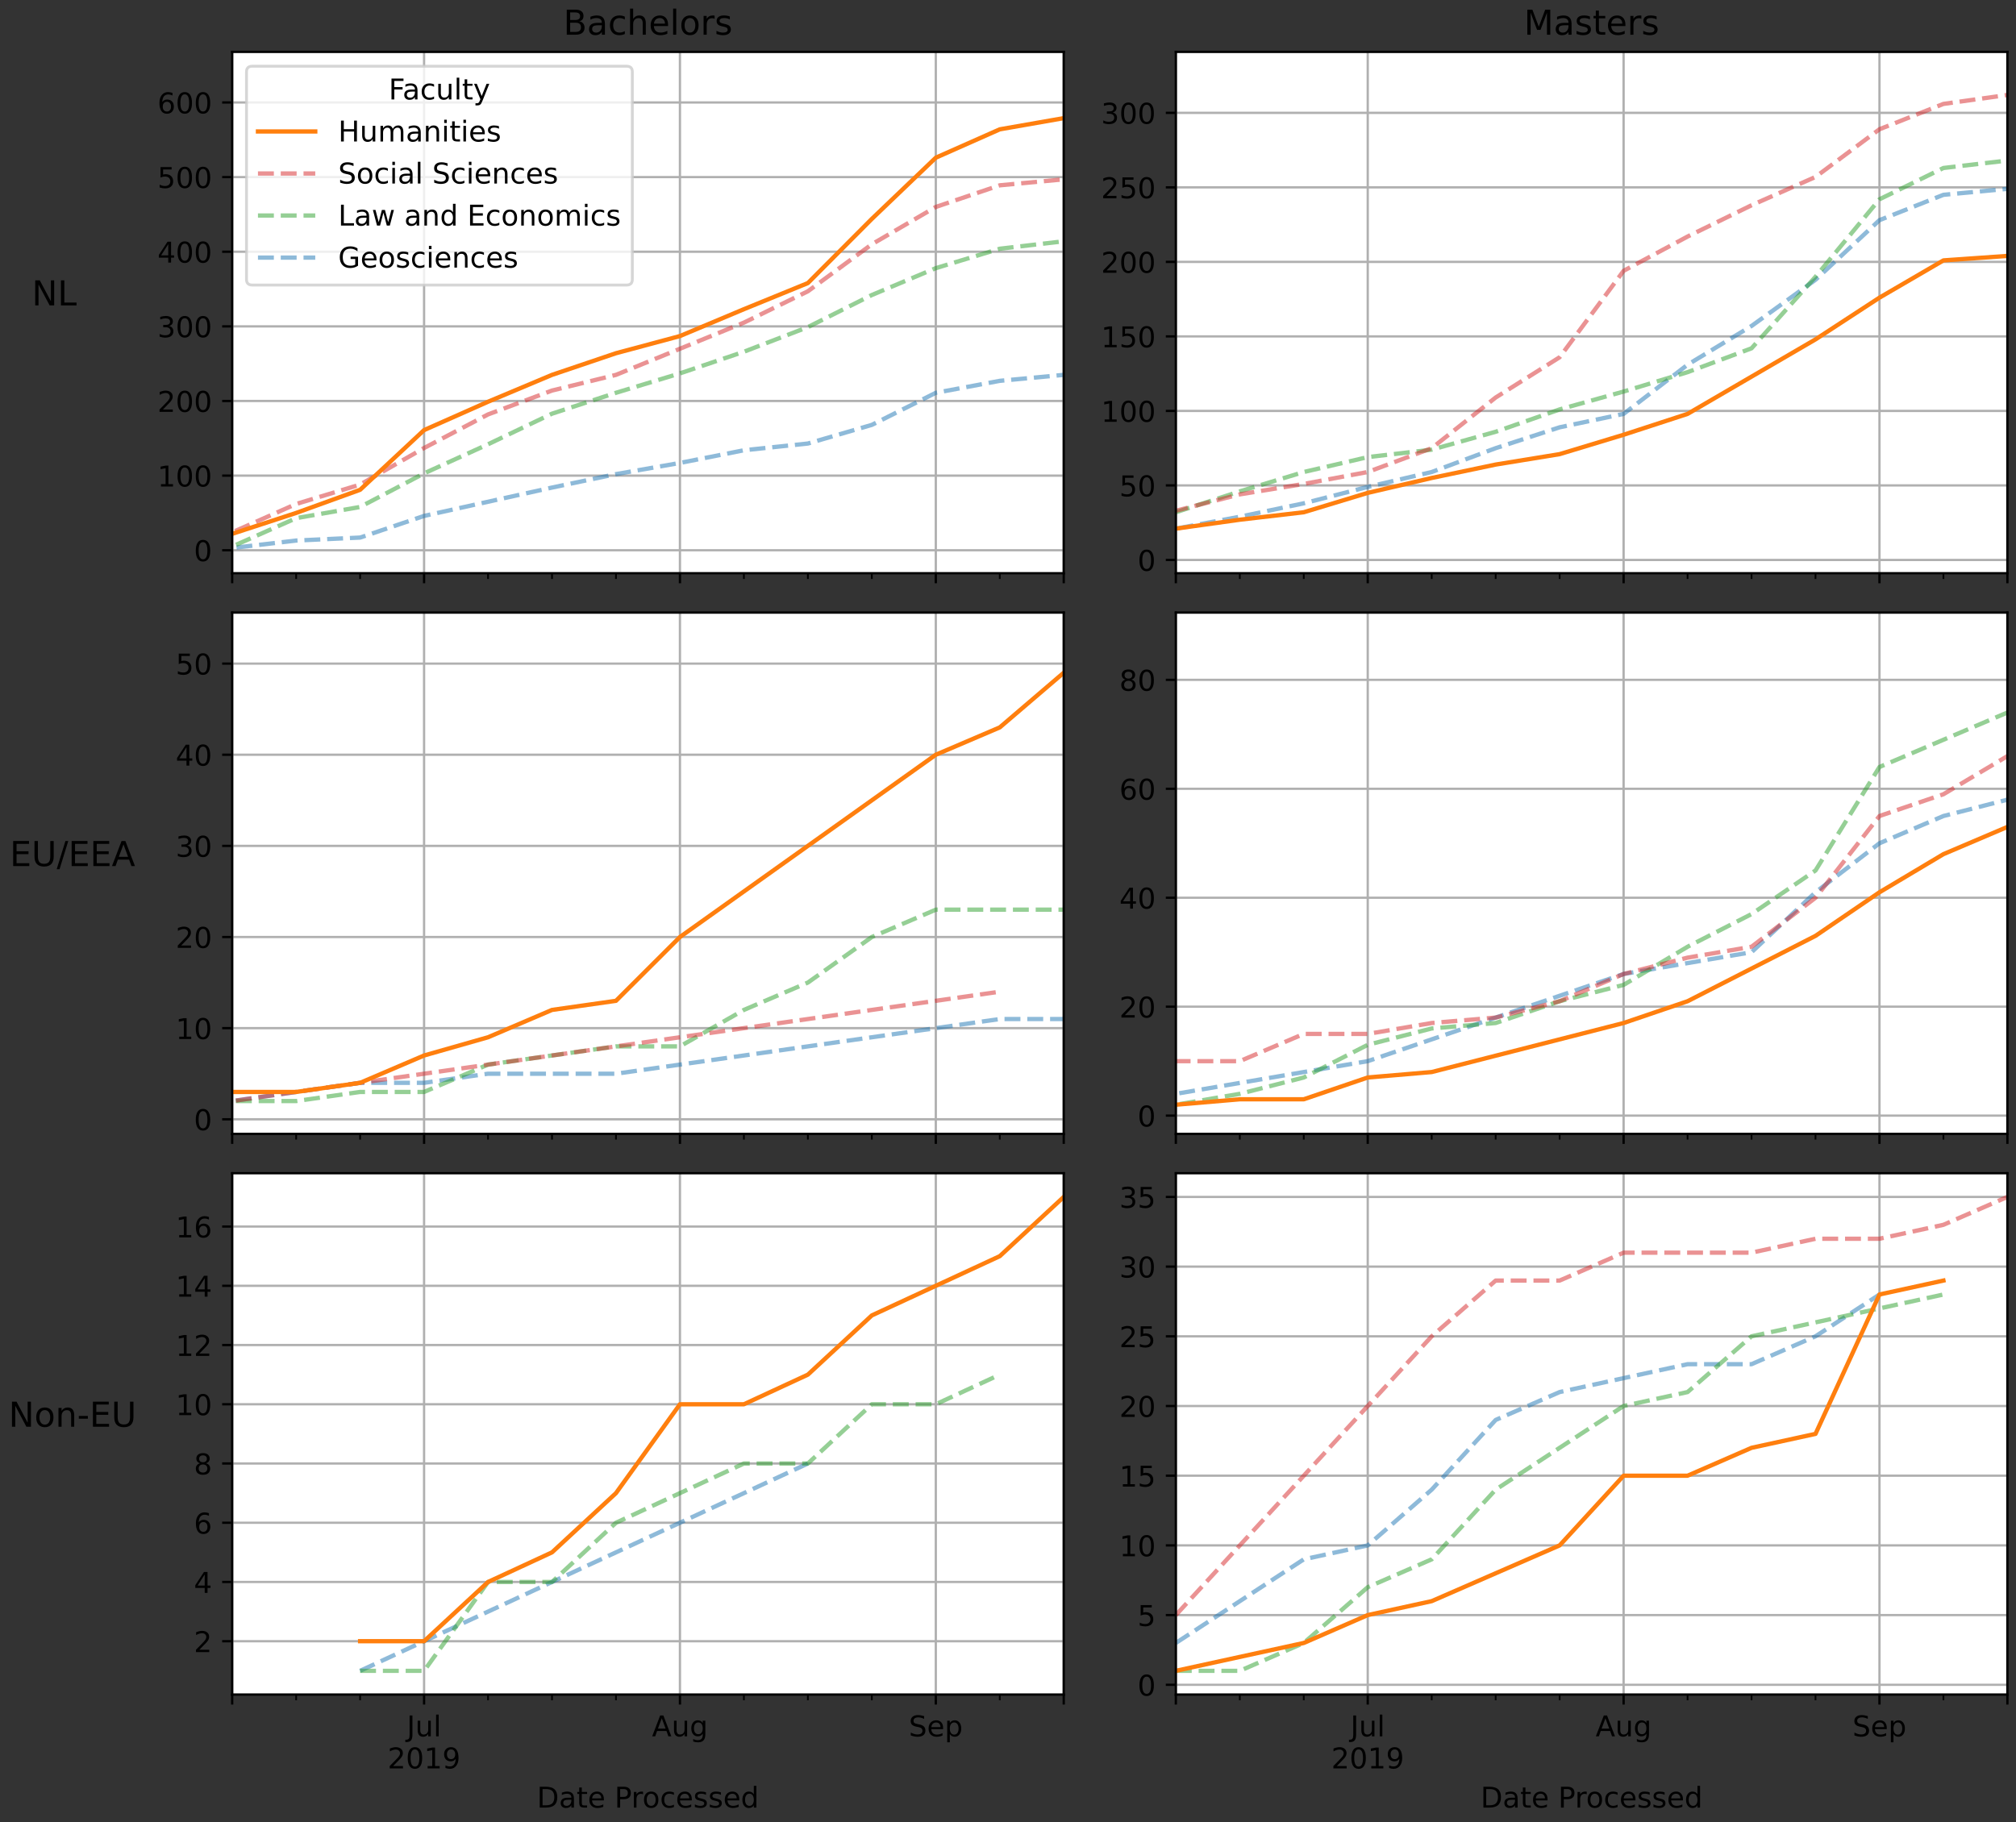 <?xml version="1.0" encoding="utf-8" standalone="no"?>
<!DOCTYPE svg PUBLIC "-//W3C//DTD SVG 1.1//EN"
  "http://www.w3.org/Graphics/SVG/1.1/DTD/svg11.dtd">
<!-- Created with matplotlib (https://matplotlib.org/) -->
<svg height="636.141pt" version="1.1" viewBox="0 0 703.636 636.141" width="703.636pt" xmlns="http://www.w3.org/2000/svg" xmlns:xlink="http://www.w3.org/1999/xlink">
 <rect x="0" y="0" width="703.636" height="636.141" fill="#333333" stroke="none"/>
 <defs>
  <style type="text/css">*{stroke-linecap:butt;stroke-linejoin:round;}</style>
 </defs>
 <g id="figure_1">
  <g id="patch_1">
   <path d="M 0 636.141 
L 703.636 636.141 
L 703.636 0 
L 0 0 
z
" style="fill:none;"/>
  </g>
  <g id="axes_1">
   <g id="patch_2">
    <path d="M 81.035 200.114 
L 371.273 200.114 
L 371.273 18.118 
L 81.035 18.118 
z
" style="fill:#ffffff;"/>
   </g>
   <g id="matplotlib.axis_1">
    <g id="xtick_1">
     <g id="line2d_1">
      <path clip-path="url(#p84cef8b32f)" d="M 81.035 200.114 
L 81.035 18.118 
" style="fill:none;stroke:#b0b0b0;stroke-linecap:square;stroke-width:0.8;"/>
     </g>
     <g id="line2d_2">
      <defs>
       <path d="M 0 0 
L 0 3.5 
" id="m4238083807" style="stroke:#000000;stroke-width:0.8;"/>
      </defs>
      <g>
       <use style="stroke:#000000;stroke-width:0.8;" x="81.035" xlink:href="#m4238083807" y="200.114"/>
      </g>
     </g>
    </g>
    <g id="xtick_2">
     <g id="line2d_3">
      <path clip-path="url(#p84cef8b32f)" d="M 148.013 200.114 
L 148.013 18.118 
" style="fill:none;stroke:#b0b0b0;stroke-linecap:square;stroke-width:0.8;"/>
     </g>
     <g id="line2d_4">
      <g>
       <use style="stroke:#000000;stroke-width:0.8;" x="148.013" xlink:href="#m4238083807" y="200.114"/>
      </g>
     </g>
    </g>
    <g id="xtick_3">
     <g id="line2d_5">
      <path clip-path="url(#p84cef8b32f)" d="M 237.317 200.114 
L 237.317 18.118 
" style="fill:none;stroke:#b0b0b0;stroke-linecap:square;stroke-width:0.8;"/>
     </g>
     <g id="line2d_6">
      <g>
       <use style="stroke:#000000;stroke-width:0.8;" x="237.317" xlink:href="#m4238083807" y="200.114"/>
      </g>
     </g>
    </g>
    <g id="xtick_4">
     <g id="line2d_7">
      <path clip-path="url(#p84cef8b32f)" d="M 326.621 200.114 
L 326.621 18.118 
" style="fill:none;stroke:#b0b0b0;stroke-linecap:square;stroke-width:0.8;"/>
     </g>
     <g id="line2d_8">
      <g>
       <use style="stroke:#000000;stroke-width:0.8;" x="326.621" xlink:href="#m4238083807" y="200.114"/>
      </g>
     </g>
    </g>
    <g id="xtick_5">
     <g id="line2d_9">
      <path clip-path="url(#p84cef8b32f)" d="M 371.273 200.114 
L 371.273 18.118 
" style="fill:none;stroke:#b0b0b0;stroke-linecap:square;stroke-width:0.8;"/>
     </g>
     <g id="line2d_10">
      <g>
       <use style="stroke:#000000;stroke-width:0.8;" x="371.273" xlink:href="#m4238083807" y="200.114"/>
      </g>
     </g>
    </g>
    <g id="xtick_6">
     <g id="line2d_11">
      <defs>
       <path d="M 0 0 
L 0 2 
" id="m554bfda5e8" style="stroke:#000000;stroke-width:0.6;"/>
      </defs>
      <g>
       <use style="stroke:#000000;stroke-width:0.6;" x="103.361" xlink:href="#m554bfda5e8" y="200.114"/>
      </g>
     </g>
    </g>
    <g id="xtick_7">
     <g id="line2d_12">
      <g>
       <use style="stroke:#000000;stroke-width:0.6;" x="125.687" xlink:href="#m554bfda5e8" y="200.114"/>
      </g>
     </g>
    </g>
    <g id="xtick_8">
     <g id="line2d_13">
      <g>
       <use style="stroke:#000000;stroke-width:0.6;" x="170.339" xlink:href="#m554bfda5e8" y="200.114"/>
      </g>
     </g>
    </g>
    <g id="xtick_9">
     <g id="line2d_14">
      <g>
       <use style="stroke:#000000;stroke-width:0.6;" x="192.665" xlink:href="#m554bfda5e8" y="200.114"/>
      </g>
     </g>
    </g>
    <g id="xtick_10">
     <g id="line2d_15">
      <g>
       <use style="stroke:#000000;stroke-width:0.6;" x="214.991" xlink:href="#m554bfda5e8" y="200.114"/>
      </g>
     </g>
    </g>
    <g id="xtick_11">
     <g id="line2d_16">
      <g>
       <use style="stroke:#000000;stroke-width:0.6;" x="259.643" xlink:href="#m554bfda5e8" y="200.114"/>
      </g>
     </g>
    </g>
    <g id="xtick_12">
     <g id="line2d_17">
      <g>
       <use style="stroke:#000000;stroke-width:0.6;" x="281.969" xlink:href="#m554bfda5e8" y="200.114"/>
      </g>
     </g>
    </g>
    <g id="xtick_13">
     <g id="line2d_18">
      <g>
       <use style="stroke:#000000;stroke-width:0.6;" x="304.295" xlink:href="#m554bfda5e8" y="200.114"/>
      </g>
     </g>
    </g>
    <g id="xtick_14">
     <g id="line2d_19">
      <g>
       <use style="stroke:#000000;stroke-width:0.6;" x="348.947" xlink:href="#m554bfda5e8" y="200.114"/>
      </g>
     </g>
    </g>
   </g>
   <g id="matplotlib.axis_2">
    <g id="ytick_1">
     <g id="line2d_20">
      <path clip-path="url(#p84cef8b32f)" d="M 81.035 192.102 
L 371.273 192.102 
" style="fill:none;stroke:#b0b0b0;stroke-linecap:square;stroke-width:0.8;"/>
     </g>
     <g id="line2d_21">
      <defs>
       <path d="M 0 0 
L -3.5 0 
" id="m6280497609" style="stroke:#000000;stroke-width:0.8;"/>
      </defs>
      <g>
       <use style="stroke:#000000;stroke-width:0.8;" x="81.035" xlink:href="#m6280497609" y="192.102"/>
      </g>
     </g>
     <g id="text_1">
      <!-- 0 -->
      <g transform="translate(67.672 195.901)scale(0.1 -0.1)">
       <defs>
        <path d="M 31.781 66.406 
Q 24.172 66.406 20.328 58.906 
Q 16.5 51.422 16.5 36.375 
Q 16.5 21.391 20.328 13.891 
Q 24.172 6.391 31.781 6.391 
Q 39.453 6.391 43.281 13.891 
Q 47.125 21.391 47.125 36.375 
Q 47.125 51.422 43.281 58.906 
Q 39.453 66.406 31.781 66.406 
z
M 31.781 74.219 
Q 44.047 74.219 50.516 64.516 
Q 56.984 54.828 56.984 36.375 
Q 56.984 17.969 50.516 8.266 
Q 44.047 -1.422 31.781 -1.422 
Q 19.531 -1.422 13.062 8.266 
Q 6.594 17.969 6.594 36.375 
Q 6.594 54.828 13.062 64.516 
Q 19.531 74.219 31.781 74.219 
z
" id="DejaVuSans-48"/>
       </defs>
       <use xlink:href="#DejaVuSans-48"/>
      </g>
     </g>
    </g>
    <g id="ytick_2">
     <g id="line2d_22">
      <path clip-path="url(#p84cef8b32f)" d="M 81.035 166.046 
L 371.273 166.046 
" style="fill:none;stroke:#b0b0b0;stroke-linecap:square;stroke-width:0.8;"/>
     </g>
     <g id="line2d_23">
      <g>
       <use style="stroke:#000000;stroke-width:0.8;" x="81.035" xlink:href="#m6280497609" y="166.046"/>
      </g>
     </g>
     <g id="text_2">
      <!-- 100 -->
      <g transform="translate(54.947 169.846)scale(0.1 -0.1)">
       <defs>
        <path d="M 12.406 8.297 
L 28.516 8.297 
L 28.516 63.922 
L 10.984 60.406 
L 10.984 69.391 
L 28.422 72.906 
L 38.281 72.906 
L 38.281 8.297 
L 54.391 8.297 
L 54.391 0 
L 12.406 0 
z
" id="DejaVuSans-49"/>
       </defs>
       <use xlink:href="#DejaVuSans-49"/>
       <use x="63.623" xlink:href="#DejaVuSans-48"/>
       <use x="127.246" xlink:href="#DejaVuSans-48"/>
      </g>
     </g>
    </g>
    <g id="ytick_3">
     <g id="line2d_24">
      <path clip-path="url(#p84cef8b32f)" d="M 81.035 139.991 
L 371.273 139.991 
" style="fill:none;stroke:#b0b0b0;stroke-linecap:square;stroke-width:0.8;"/>
     </g>
     <g id="line2d_25">
      <g>
       <use style="stroke:#000000;stroke-width:0.8;" x="81.035" xlink:href="#m6280497609" y="139.991"/>
      </g>
     </g>
     <g id="text_3">
      <!-- 200 -->
      <g transform="translate(54.947 143.791)scale(0.1 -0.1)">
       <defs>
        <path d="M 19.188 8.297 
L 53.609 8.297 
L 53.609 0 
L 7.328 0 
L 7.328 8.297 
Q 12.938 14.109 22.625 23.891 
Q 32.328 33.688 34.812 36.531 
Q 39.547 41.844 41.422 45.531 
Q 43.312 49.219 43.312 52.781 
Q 43.312 58.594 39.234 62.25 
Q 35.156 65.922 28.609 65.922 
Q 23.969 65.922 18.812 64.312 
Q 13.672 62.703 7.812 59.422 
L 7.812 69.391 
Q 13.766 71.781 18.938 73 
Q 24.125 74.219 28.422 74.219 
Q 39.75 74.219 46.484 68.547 
Q 53.219 62.891 53.219 53.422 
Q 53.219 48.922 51.531 44.891 
Q 49.859 40.875 45.406 35.406 
Q 44.188 33.984 37.641 27.219 
Q 31.109 20.453 19.188 8.297 
z
" id="DejaVuSans-50"/>
       </defs>
       <use xlink:href="#DejaVuSans-50"/>
       <use x="63.623" xlink:href="#DejaVuSans-48"/>
       <use x="127.246" xlink:href="#DejaVuSans-48"/>
      </g>
     </g>
    </g>
    <g id="ytick_4">
     <g id="line2d_26">
      <path clip-path="url(#p84cef8b32f)" d="M 81.035 113.936 
L 371.273 113.936 
" style="fill:none;stroke:#b0b0b0;stroke-linecap:square;stroke-width:0.8;"/>
     </g>
     <g id="line2d_27">
      <g>
       <use style="stroke:#000000;stroke-width:0.8;" x="81.035" xlink:href="#m6280497609" y="113.936"/>
      </g>
     </g>
     <g id="text_4">
      <!-- 300 -->
      <g transform="translate(54.947 117.735)scale(0.1 -0.1)">
       <defs>
        <path d="M 40.578 39.312 
Q 47.656 37.797 51.625 33 
Q 55.609 28.219 55.609 21.188 
Q 55.609 10.406 48.188 4.484 
Q 40.766 -1.422 27.094 -1.422 
Q 22.516 -1.422 17.656 -0.516 
Q 12.797 0.391 7.625 2.203 
L 7.625 11.719 
Q 11.719 9.328 16.594 8.109 
Q 21.484 6.891 26.812 6.891 
Q 36.078 6.891 40.938 10.547 
Q 45.797 14.203 45.797 21.188 
Q 45.797 27.641 41.281 31.266 
Q 36.766 34.906 28.719 34.906 
L 20.219 34.906 
L 20.219 43.016 
L 29.109 43.016 
Q 36.375 43.016 40.234 45.922 
Q 44.094 48.828 44.094 54.297 
Q 44.094 59.906 40.109 62.906 
Q 36.141 65.922 28.719 65.922 
Q 24.656 65.922 20.016 65.031 
Q 15.375 64.156 9.812 62.312 
L 9.812 71.094 
Q 15.438 72.656 20.344 73.438 
Q 25.25 74.219 29.594 74.219 
Q 40.828 74.219 47.359 69.109 
Q 53.906 64.016 53.906 55.328 
Q 53.906 49.266 50.438 45.094 
Q 46.969 40.922 40.578 39.312 
z
" id="DejaVuSans-51"/>
       </defs>
       <use xlink:href="#DejaVuSans-51"/>
       <use x="63.623" xlink:href="#DejaVuSans-48"/>
       <use x="127.246" xlink:href="#DejaVuSans-48"/>
      </g>
     </g>
    </g>
    <g id="ytick_5">
     <g id="line2d_28">
      <path clip-path="url(#p84cef8b32f)" d="M 81.035 87.881 
L 371.273 87.881 
" style="fill:none;stroke:#b0b0b0;stroke-linecap:square;stroke-width:0.8;"/>
     </g>
     <g id="line2d_29">
      <g>
       <use style="stroke:#000000;stroke-width:0.8;" x="81.035" xlink:href="#m6280497609" y="87.881"/>
      </g>
     </g>
     <g id="text_5">
      <!-- 400 -->
      <g transform="translate(54.947 91.68)scale(0.1 -0.1)">
       <defs>
        <path d="M 37.797 64.312 
L 12.891 25.391 
L 37.797 25.391 
z
M 35.203 72.906 
L 47.609 72.906 
L 47.609 25.391 
L 58.016 25.391 
L 58.016 17.188 
L 47.609 17.188 
L 47.609 0 
L 37.797 0 
L 37.797 17.188 
L 4.891 17.188 
L 4.891 26.703 
z
" id="DejaVuSans-52"/>
       </defs>
       <use xlink:href="#DejaVuSans-52"/>
       <use x="63.623" xlink:href="#DejaVuSans-48"/>
       <use x="127.246" xlink:href="#DejaVuSans-48"/>
      </g>
     </g>
    </g>
    <g id="ytick_6">
     <g id="line2d_30">
      <path clip-path="url(#p84cef8b32f)" d="M 81.035 61.826 
L 371.273 61.826 
" style="fill:none;stroke:#b0b0b0;stroke-linecap:square;stroke-width:0.8;"/>
     </g>
     <g id="line2d_31">
      <g>
       <use style="stroke:#000000;stroke-width:0.8;" x="81.035" xlink:href="#m6280497609" y="61.826"/>
      </g>
     </g>
     <g id="text_6">
      <!-- 500 -->
      <g transform="translate(54.947 65.625)scale(0.1 -0.1)">
       <defs>
        <path d="M 10.797 72.906 
L 49.516 72.906 
L 49.516 64.594 
L 19.828 64.594 
L 19.828 46.734 
Q 21.969 47.469 24.109 47.828 
Q 26.266 48.188 28.422 48.188 
Q 40.625 48.188 47.75 41.5 
Q 54.891 34.812 54.891 23.391 
Q 54.891 11.625 47.562 5.094 
Q 40.234 -1.422 26.906 -1.422 
Q 22.312 -1.422 17.547 -0.641 
Q 12.797 0.141 7.719 1.703 
L 7.719 11.625 
Q 12.109 9.234 16.797 8.062 
Q 21.484 6.891 26.703 6.891 
Q 35.156 6.891 40.078 11.328 
Q 45.016 15.766 45.016 23.391 
Q 45.016 31 40.078 35.438 
Q 35.156 39.891 26.703 39.891 
Q 22.75 39.891 18.812 39.016 
Q 14.891 38.141 10.797 36.281 
z
" id="DejaVuSans-53"/>
       </defs>
       <use xlink:href="#DejaVuSans-53"/>
       <use x="63.623" xlink:href="#DejaVuSans-48"/>
       <use x="127.246" xlink:href="#DejaVuSans-48"/>
      </g>
     </g>
    </g>
    <g id="ytick_7">
     <g id="line2d_32">
      <path clip-path="url(#p84cef8b32f)" d="M 81.035 35.771 
L 371.273 35.771 
" style="fill:none;stroke:#b0b0b0;stroke-linecap:square;stroke-width:0.8;"/>
     </g>
     <g id="line2d_33">
      <g>
       <use style="stroke:#000000;stroke-width:0.8;" x="81.035" xlink:href="#m6280497609" y="35.771"/>
      </g>
     </g>
     <g id="text_7">
      <!-- 600 -->
      <g transform="translate(54.947 39.57)scale(0.1 -0.1)">
       <defs>
        <path d="M 33.016 40.375 
Q 26.375 40.375 22.484 35.828 
Q 18.609 31.297 18.609 23.391 
Q 18.609 15.531 22.484 10.953 
Q 26.375 6.391 33.016 6.391 
Q 39.656 6.391 43.531 10.953 
Q 47.406 15.531 47.406 23.391 
Q 47.406 31.297 43.531 35.828 
Q 39.656 40.375 33.016 40.375 
z
M 52.594 71.297 
L 52.594 62.312 
Q 48.875 64.062 45.094 64.984 
Q 41.312 65.922 37.594 65.922 
Q 27.828 65.922 22.672 59.328 
Q 17.531 52.734 16.797 39.406 
Q 19.672 43.656 24.016 45.922 
Q 28.375 48.188 33.594 48.188 
Q 44.578 48.188 50.953 41.516 
Q 57.328 34.859 57.328 23.391 
Q 57.328 12.156 50.688 5.359 
Q 44.047 -1.422 33.016 -1.422 
Q 20.359 -1.422 13.672 8.266 
Q 6.984 17.969 6.984 36.375 
Q 6.984 53.656 15.188 63.938 
Q 23.391 74.219 37.203 74.219 
Q 40.922 74.219 44.703 73.484 
Q 48.484 72.75 52.594 71.297 
z
" id="DejaVuSans-54"/>
       </defs>
       <use xlink:href="#DejaVuSans-54"/>
       <use x="63.623" xlink:href="#DejaVuSans-48"/>
       <use x="127.246" xlink:href="#DejaVuSans-48"/>
      </g>
     </g>
    </g>
    <g id="text_8">
     <!-- NL -->
     <g transform="translate(11.116 106.62)scale(0.12 -0.12)">
      <defs>
       <path d="M 9.812 72.906 
L 23.094 72.906 
L 55.422 11.922 
L 55.422 72.906 
L 64.984 72.906 
L 64.984 0 
L 51.703 0 
L 19.391 60.984 
L 19.391 0 
L 9.812 0 
z
" id="DejaVuSans-78"/>
       <path d="M 9.812 72.906 
L 19.672 72.906 
L 19.672 8.297 
L 55.172 8.297 
L 55.172 0 
L 9.812 0 
z
" id="DejaVuSans-76"/>
      </defs>
      <use xlink:href="#DejaVuSans-78"/>
      <use x="74.805" xlink:href="#DejaVuSans-76"/>
     </g>
    </g>
   </g>
   <g id="line2d_34">
    <path clip-path="url(#p84cef8b32f)" d="M 58.709 191.841 
L 81.035 191.32 
L 103.361 188.714 
L 125.687 187.672 
L 148.013 180.116 
L 170.339 175.166 
L 192.665 170.215 
L 214.991 165.525 
L 237.317 161.617 
L 259.643 157.188 
L 281.969 154.843 
L 304.295 148.329 
L 326.621 137.125 
L 348.947 132.956 
L 371.273 130.872 
L 393.599 127.745 
L 415.925 125.661 
L 438.251 124.619 
" style="fill:none;stroke:#1f77b4;stroke-dasharray:5.55,2.4;stroke-dashoffset:0;stroke-opacity:0.5;stroke-width:1.5;"/>
   </g>
   <g id="line2d_35">
    <path clip-path="url(#p84cef8b32f)" d="M 58.709 191.841 
L 81.035 190.799 
L 103.361 180.898 
L 125.687 176.99 
L 148.013 165.265 
L 170.339 155.103 
L 192.665 144.421 
L 214.991 137.125 
L 237.317 130.351 
L 259.643 122.795 
L 281.969 114.197 
L 304.295 102.993 
L 326.621 93.613 
L 348.947 86.839 
L 371.273 84.233 
L 393.599 83.191 
L 415.925 80.325 
L 438.251 77.459 
" style="fill:none;stroke:#2ca02c;stroke-dasharray:5.55,2.4;stroke-dashoffset:0;stroke-opacity:0.5;stroke-width:1.5;"/>
   </g>
   <g id="line2d_36">
    <path clip-path="url(#p84cef8b32f)" d="M 58.709 190.017 
L 81.035 185.848 
L 103.361 175.947 
L 125.687 169.173 
L 148.013 156.406 
L 170.339 144.681 
L 192.665 136.344 
L 214.991 130.872 
L 237.317 121.753 
L 259.643 112.633 
L 281.969 101.69 
L 304.295 85.276 
L 326.621 72.248 
L 348.947 64.692 
L 371.273 62.608 
L 393.599 59.481 
L 415.925 57.397 
L 438.251 55.833 
" style="fill:none;stroke:#d62728;stroke-dasharray:5.55,2.4;stroke-dashoffset:0;stroke-opacity:0.5;stroke-width:1.5;"/>
   </g>
   <g id="line2d_37">
    <path clip-path="url(#p84cef8b32f)" d="M 58.709 190.799 
L 81.035 186.369 
L 103.361 179.074 
L 125.687 170.997 
L 148.013 150.153 
L 170.339 140.252 
L 192.665 130.872 
L 214.991 123.316 
L 237.317 117.323 
L 259.643 107.943 
L 281.969 98.824 
L 304.295 76.417 
L 326.621 55.052 
L 348.947 45.151 
L 371.273 41.242 
L 393.599 37.073 
L 415.925 28.736 
L 438.251 26.391 
" style="fill:none;stroke:#ff7f0e;stroke-linecap:square;stroke-width:1.5;"/>
   </g>
   <g id="patch_3">
    <path d="M 81.035 200.114 
L 81.035 18.118 
" style="fill:none;stroke:#000000;stroke-linecap:square;stroke-linejoin:miter;stroke-width:0.8;"/>
   </g>
   <g id="patch_4">
    <path d="M 371.273 200.114 
L 371.273 18.118 
" style="fill:none;stroke:#000000;stroke-linecap:square;stroke-linejoin:miter;stroke-width:0.8;"/>
   </g>
   <g id="patch_5">
    <path d="M 81.035 200.114 
L 371.273 200.114 
" style="fill:none;stroke:#000000;stroke-linecap:square;stroke-linejoin:miter;stroke-width:0.8;"/>
   </g>
   <g id="patch_6">
    <path d="M 81.035 18.118 
L 371.273 18.118 
" style="fill:none;stroke:#000000;stroke-linecap:square;stroke-linejoin:miter;stroke-width:0.8;"/>
   </g>
   <g id="text_9">
    <!-- Bachelors -->
    <g transform="translate(196.637 12.118)scale(0.12 -0.12)">
     <defs>
      <path d="M 19.672 34.812 
L 19.672 8.109 
L 35.5 8.109 
Q 43.453 8.109 47.281 11.406 
Q 51.125 14.703 51.125 21.484 
Q 51.125 28.328 47.281 31.562 
Q 43.453 34.812 35.5 34.812 
z
M 19.672 64.797 
L 19.672 42.828 
L 34.281 42.828 
Q 41.5 42.828 45.031 45.531 
Q 48.578 48.25 48.578 53.812 
Q 48.578 59.328 45.031 62.062 
Q 41.5 64.797 34.281 64.797 
z
M 9.812 72.906 
L 35.016 72.906 
Q 46.297 72.906 52.391 68.219 
Q 58.5 63.531 58.5 54.891 
Q 58.5 48.188 55.375 44.234 
Q 52.25 40.281 46.188 39.312 
Q 53.469 37.75 57.5 32.781 
Q 61.531 27.828 61.531 20.406 
Q 61.531 10.641 54.891 5.312 
Q 48.25 0 35.984 0 
L 9.812 0 
z
" id="DejaVuSans-66"/>
      <path d="M 34.281 27.484 
Q 23.391 27.484 19.188 25 
Q 14.984 22.516 14.984 16.5 
Q 14.984 11.719 18.141 8.906 
Q 21.297 6.109 26.703 6.109 
Q 34.188 6.109 38.703 11.406 
Q 43.219 16.703 43.219 25.484 
L 43.219 27.484 
z
M 52.203 31.203 
L 52.203 0 
L 43.219 0 
L 43.219 8.297 
Q 40.141 3.328 35.547 0.953 
Q 30.953 -1.422 24.312 -1.422 
Q 15.922 -1.422 10.953 3.297 
Q 6 8.016 6 15.922 
Q 6 25.141 12.172 29.828 
Q 18.359 34.516 30.609 34.516 
L 43.219 34.516 
L 43.219 35.406 
Q 43.219 41.609 39.141 45 
Q 35.062 48.391 27.688 48.391 
Q 23 48.391 18.547 47.266 
Q 14.109 46.141 10.016 43.891 
L 10.016 52.203 
Q 14.938 54.109 19.578 55.047 
Q 24.219 56 28.609 56 
Q 40.484 56 46.344 49.844 
Q 52.203 43.703 52.203 31.203 
z
" id="DejaVuSans-97"/>
      <path d="M 48.781 52.594 
L 48.781 44.188 
Q 44.969 46.297 41.141 47.344 
Q 37.312 48.391 33.406 48.391 
Q 24.656 48.391 19.812 42.844 
Q 14.984 37.312 14.984 27.297 
Q 14.984 17.281 19.812 11.734 
Q 24.656 6.203 33.406 6.203 
Q 37.312 6.203 41.141 7.25 
Q 44.969 8.297 48.781 10.406 
L 48.781 2.094 
Q 45.016 0.344 40.984 -0.531 
Q 36.969 -1.422 32.422 -1.422 
Q 20.062 -1.422 12.781 6.344 
Q 5.516 14.109 5.516 27.297 
Q 5.516 40.672 12.859 48.328 
Q 20.219 56 33.016 56 
Q 37.156 56 41.109 55.141 
Q 45.062 54.297 48.781 52.594 
z
" id="DejaVuSans-99"/>
      <path d="M 54.891 33.016 
L 54.891 0 
L 45.906 0 
L 45.906 32.719 
Q 45.906 40.484 42.875 44.328 
Q 39.844 48.188 33.797 48.188 
Q 26.516 48.188 22.312 43.547 
Q 18.109 38.922 18.109 30.906 
L 18.109 0 
L 9.078 0 
L 9.078 75.984 
L 18.109 75.984 
L 18.109 46.188 
Q 21.344 51.125 25.703 53.562 
Q 30.078 56 35.797 56 
Q 45.219 56 50.047 50.172 
Q 54.891 44.344 54.891 33.016 
z
" id="DejaVuSans-104"/>
      <path d="M 56.203 29.594 
L 56.203 25.203 
L 14.891 25.203 
Q 15.484 15.922 20.484 11.062 
Q 25.484 6.203 34.422 6.203 
Q 39.594 6.203 44.453 7.469 
Q 49.312 8.734 54.109 11.281 
L 54.109 2.781 
Q 49.266 0.734 44.188 -0.344 
Q 39.109 -1.422 33.891 -1.422 
Q 20.797 -1.422 13.156 6.188 
Q 5.516 13.812 5.516 26.812 
Q 5.516 40.234 12.766 48.109 
Q 20.016 56 32.328 56 
Q 43.359 56 49.781 48.891 
Q 56.203 41.797 56.203 29.594 
z
M 47.219 32.234 
Q 47.125 39.594 43.094 43.984 
Q 39.062 48.391 32.422 48.391 
Q 24.906 48.391 20.391 44.141 
Q 15.875 39.891 15.188 32.172 
z
" id="DejaVuSans-101"/>
      <path d="M 9.422 75.984 
L 18.406 75.984 
L 18.406 0 
L 9.422 0 
z
" id="DejaVuSans-108"/>
      <path d="M 30.609 48.391 
Q 23.391 48.391 19.188 42.75 
Q 14.984 37.109 14.984 27.297 
Q 14.984 17.484 19.156 11.844 
Q 23.344 6.203 30.609 6.203 
Q 37.797 6.203 41.984 11.859 
Q 46.188 17.531 46.188 27.297 
Q 46.188 37.016 41.984 42.703 
Q 37.797 48.391 30.609 48.391 
z
M 30.609 56 
Q 42.328 56 49.016 48.375 
Q 55.719 40.766 55.719 27.297 
Q 55.719 13.875 49.016 6.219 
Q 42.328 -1.422 30.609 -1.422 
Q 18.844 -1.422 12.172 6.219 
Q 5.516 13.875 5.516 27.297 
Q 5.516 40.766 12.172 48.375 
Q 18.844 56 30.609 56 
z
" id="DejaVuSans-111"/>
      <path d="M 41.109 46.297 
Q 39.594 47.172 37.812 47.578 
Q 36.031 48 33.891 48 
Q 26.266 48 22.188 43.047 
Q 18.109 38.094 18.109 28.812 
L 18.109 0 
L 9.078 0 
L 9.078 54.688 
L 18.109 54.688 
L 18.109 46.188 
Q 20.953 51.172 25.484 53.578 
Q 30.031 56 36.531 56 
Q 37.453 56 38.578 55.875 
Q 39.703 55.766 41.062 55.516 
z
" id="DejaVuSans-114"/>
      <path d="M 44.281 53.078 
L 44.281 44.578 
Q 40.484 46.531 36.375 47.5 
Q 32.281 48.484 27.875 48.484 
Q 21.188 48.484 17.844 46.438 
Q 14.5 44.391 14.5 40.281 
Q 14.5 37.156 16.891 35.375 
Q 19.281 33.594 26.516 31.984 
L 29.594 31.297 
Q 39.156 29.25 43.188 25.516 
Q 47.219 21.781 47.219 15.094 
Q 47.219 7.469 41.188 3.016 
Q 35.156 -1.422 24.609 -1.422 
Q 20.219 -1.422 15.453 -0.562 
Q 10.688 0.297 5.422 2 
L 5.422 11.281 
Q 10.406 8.688 15.234 7.391 
Q 20.062 6.109 24.812 6.109 
Q 31.156 6.109 34.562 8.281 
Q 37.984 10.453 37.984 14.406 
Q 37.984 18.062 35.516 20.016 
Q 33.062 21.969 24.703 23.781 
L 21.578 24.516 
Q 13.234 26.266 9.516 29.906 
Q 5.812 33.547 5.812 39.891 
Q 5.812 47.609 11.281 51.797 
Q 16.75 56 26.812 56 
Q 31.781 56 36.172 55.266 
Q 40.578 54.547 44.281 53.078 
z
" id="DejaVuSans-115"/>
     </defs>
     <use xlink:href="#DejaVuSans-66"/>
     <use x="68.604" xlink:href="#DejaVuSans-97"/>
     <use x="129.883" xlink:href="#DejaVuSans-99"/>
     <use x="184.863" xlink:href="#DejaVuSans-104"/>
     <use x="248.242" xlink:href="#DejaVuSans-101"/>
     <use x="309.766" xlink:href="#DejaVuSans-108"/>
     <use x="337.549" xlink:href="#DejaVuSans-111"/>
     <use x="398.73" xlink:href="#DejaVuSans-114"/>
     <use x="439.844" xlink:href="#DejaVuSans-115"/>
    </g>
   </g>
   <g id="legend_1">
    <g id="patch_7">
     <path d="M 88.035 99.509 
L 218.702 99.509 
Q 220.702 99.509 220.702 97.509 
L 220.702 25.118 
Q 220.702 23.118 218.702 23.118 
L 88.035 23.118 
Q 86.035 23.118 86.035 25.118 
L 86.035 97.509 
Q 86.035 99.509 88.035 99.509 
z
" style="fill:#ffffff;opacity:0.8;stroke:#cccccc;stroke-linejoin:miter;"/>
    </g>
    <g id="text_10">
     <!-- Faculty -->
     <g transform="translate(135.658 34.717)scale(0.1 -0.1)">
      <defs>
       <path d="M 9.812 72.906 
L 51.703 72.906 
L 51.703 64.594 
L 19.672 64.594 
L 19.672 43.109 
L 48.578 43.109 
L 48.578 34.812 
L 19.672 34.812 
L 19.672 0 
L 9.812 0 
z
" id="DejaVuSans-70"/>
       <path d="M 8.5 21.578 
L 8.5 54.688 
L 17.484 54.688 
L 17.484 21.922 
Q 17.484 14.156 20.5 10.266 
Q 23.531 6.391 29.594 6.391 
Q 36.859 6.391 41.078 11.031 
Q 45.312 15.672 45.312 23.688 
L 45.312 54.688 
L 54.297 54.688 
L 54.297 0 
L 45.312 0 
L 45.312 8.406 
Q 42.047 3.422 37.719 1 
Q 33.406 -1.422 27.688 -1.422 
Q 18.266 -1.422 13.375 4.438 
Q 8.5 10.297 8.5 21.578 
z
M 31.109 56 
z
" id="DejaVuSans-117"/>
       <path d="M 18.312 70.219 
L 18.312 54.688 
L 36.812 54.688 
L 36.812 47.703 
L 18.312 47.703 
L 18.312 18.016 
Q 18.312 11.328 20.141 9.422 
Q 21.969 7.516 27.594 7.516 
L 36.812 7.516 
L 36.812 0 
L 27.594 0 
Q 17.188 0 13.234 3.875 
Q 9.281 7.766 9.281 18.016 
L 9.281 47.703 
L 2.688 47.703 
L 2.688 54.688 
L 9.281 54.688 
L 9.281 70.219 
z
" id="DejaVuSans-116"/>
       <path d="M 32.172 -5.078 
Q 28.375 -14.844 24.75 -17.812 
Q 21.141 -20.797 15.094 -20.797 
L 7.906 -20.797 
L 7.906 -13.281 
L 13.188 -13.281 
Q 16.891 -13.281 18.938 -11.516 
Q 21 -9.766 23.484 -3.219 
L 25.094 0.875 
L 2.984 54.688 
L 12.5 54.688 
L 29.594 11.922 
L 46.688 54.688 
L 56.203 54.688 
z
" id="DejaVuSans-121"/>
      </defs>
      <use xlink:href="#DejaVuSans-70"/>
      <use x="48.395" xlink:href="#DejaVuSans-97"/>
      <use x="109.674" xlink:href="#DejaVuSans-99"/>
      <use x="164.654" xlink:href="#DejaVuSans-117"/>
      <use x="228.033" xlink:href="#DejaVuSans-108"/>
      <use x="255.816" xlink:href="#DejaVuSans-116"/>
      <use x="295.025" xlink:href="#DejaVuSans-121"/>
     </g>
    </g>
    <g id="line2d_38">
     <path d="M 90.035 45.895 
L 110.035 45.895 
" style="fill:none;stroke:#ff7f0e;stroke-linecap:square;stroke-width:1.5;"/>
    </g>
    <g id="line2d_39"/>
    <g id="text_11">
     <!-- Humanities -->
     <g transform="translate(118.035 49.395)scale(0.1 -0.1)">
      <defs>
       <path d="M 9.812 72.906 
L 19.672 72.906 
L 19.672 43.016 
L 55.516 43.016 
L 55.516 72.906 
L 65.375 72.906 
L 65.375 0 
L 55.516 0 
L 55.516 34.719 
L 19.672 34.719 
L 19.672 0 
L 9.812 0 
z
" id="DejaVuSans-72"/>
       <path d="M 52 44.188 
Q 55.375 50.25 60.062 53.125 
Q 64.75 56 71.094 56 
Q 79.641 56 84.281 50.016 
Q 88.922 44.047 88.922 33.016 
L 88.922 0 
L 79.891 0 
L 79.891 32.719 
Q 79.891 40.578 77.094 44.375 
Q 74.312 48.188 68.609 48.188 
Q 61.625 48.188 57.562 43.547 
Q 53.516 38.922 53.516 30.906 
L 53.516 0 
L 44.484 0 
L 44.484 32.719 
Q 44.484 40.625 41.703 44.406 
Q 38.922 48.188 33.109 48.188 
Q 26.219 48.188 22.156 43.531 
Q 18.109 38.875 18.109 30.906 
L 18.109 0 
L 9.078 0 
L 9.078 54.688 
L 18.109 54.688 
L 18.109 46.188 
Q 21.188 51.219 25.484 53.609 
Q 29.781 56 35.688 56 
Q 41.656 56 45.828 52.969 
Q 50 49.953 52 44.188 
z
" id="DejaVuSans-109"/>
       <path d="M 54.891 33.016 
L 54.891 0 
L 45.906 0 
L 45.906 32.719 
Q 45.906 40.484 42.875 44.328 
Q 39.844 48.188 33.797 48.188 
Q 26.516 48.188 22.312 43.547 
Q 18.109 38.922 18.109 30.906 
L 18.109 0 
L 9.078 0 
L 9.078 54.688 
L 18.109 54.688 
L 18.109 46.188 
Q 21.344 51.125 25.703 53.562 
Q 30.078 56 35.797 56 
Q 45.219 56 50.047 50.172 
Q 54.891 44.344 54.891 33.016 
z
" id="DejaVuSans-110"/>
       <path d="M 9.422 54.688 
L 18.406 54.688 
L 18.406 0 
L 9.422 0 
z
M 9.422 75.984 
L 18.406 75.984 
L 18.406 64.594 
L 9.422 64.594 
z
" id="DejaVuSans-105"/>
      </defs>
      <use xlink:href="#DejaVuSans-72"/>
      <use x="75.195" xlink:href="#DejaVuSans-117"/>
      <use x="138.574" xlink:href="#DejaVuSans-109"/>
      <use x="235.986" xlink:href="#DejaVuSans-97"/>
      <use x="297.266" xlink:href="#DejaVuSans-110"/>
      <use x="360.645" xlink:href="#DejaVuSans-105"/>
      <use x="388.428" xlink:href="#DejaVuSans-116"/>
      <use x="427.637" xlink:href="#DejaVuSans-105"/>
      <use x="455.42" xlink:href="#DejaVuSans-101"/>
      <use x="516.943" xlink:href="#DejaVuSans-115"/>
     </g>
    </g>
    <g id="line2d_40">
     <path d="M 90.035 60.573 
L 110.035 60.573 
" style="fill:none;stroke:#d62728;stroke-dasharray:5.55,2.4;stroke-dashoffset:0;stroke-opacity:0.5;stroke-width:1.5;"/>
    </g>
    <g id="line2d_41"/>
    <g id="text_12">
     <!-- Social Sciences -->
     <g transform="translate(118.035 64.073)scale(0.1 -0.1)">
      <defs>
       <path d="M 53.516 70.516 
L 53.516 60.891 
Q 47.906 63.578 42.922 64.891 
Q 37.938 66.219 33.297 66.219 
Q 25.25 66.219 20.875 63.094 
Q 16.5 59.969 16.5 54.203 
Q 16.5 49.359 19.406 46.891 
Q 22.312 44.438 30.422 42.922 
L 36.375 41.703 
Q 47.406 39.594 52.656 34.297 
Q 57.906 29 57.906 20.125 
Q 57.906 9.516 50.797 4.047 
Q 43.703 -1.422 29.984 -1.422 
Q 24.812 -1.422 18.969 -0.25 
Q 13.141 0.922 6.891 3.219 
L 6.891 13.375 
Q 12.891 10.016 18.656 8.297 
Q 24.422 6.594 29.984 6.594 
Q 38.422 6.594 43.016 9.906 
Q 47.609 13.234 47.609 19.391 
Q 47.609 24.75 44.312 27.781 
Q 41.016 30.812 33.5 32.328 
L 27.484 33.5 
Q 16.453 35.688 11.516 40.375 
Q 6.594 45.062 6.594 53.422 
Q 6.594 63.094 13.406 68.656 
Q 20.219 74.219 32.172 74.219 
Q 37.312 74.219 42.625 73.281 
Q 47.953 72.359 53.516 70.516 
z
" id="DejaVuSans-83"/>
       <path id="DejaVuSans-32"/>
      </defs>
      <use xlink:href="#DejaVuSans-83"/>
      <use x="63.477" xlink:href="#DejaVuSans-111"/>
      <use x="124.658" xlink:href="#DejaVuSans-99"/>
      <use x="179.639" xlink:href="#DejaVuSans-105"/>
      <use x="207.422" xlink:href="#DejaVuSans-97"/>
      <use x="268.701" xlink:href="#DejaVuSans-108"/>
      <use x="296.484" xlink:href="#DejaVuSans-32"/>
      <use x="328.271" xlink:href="#DejaVuSans-83"/>
      <use x="391.748" xlink:href="#DejaVuSans-99"/>
      <use x="446.729" xlink:href="#DejaVuSans-105"/>
      <use x="474.512" xlink:href="#DejaVuSans-101"/>
      <use x="536.035" xlink:href="#DejaVuSans-110"/>
      <use x="599.414" xlink:href="#DejaVuSans-99"/>
      <use x="654.395" xlink:href="#DejaVuSans-101"/>
      <use x="715.918" xlink:href="#DejaVuSans-115"/>
     </g>
    </g>
    <g id="line2d_42">
     <path d="M 90.035 75.251 
L 110.035 75.251 
" style="fill:none;stroke:#2ca02c;stroke-dasharray:5.55,2.4;stroke-dashoffset:0;stroke-opacity:0.5;stroke-width:1.5;"/>
    </g>
    <g id="line2d_43"/>
    <g id="text_13">
     <!-- Law and Economics -->
     <g transform="translate(118.035 78.751)scale(0.1 -0.1)">
      <defs>
       <path d="M 4.203 54.688 
L 13.188 54.688 
L 24.422 12.016 
L 35.594 54.688 
L 46.188 54.688 
L 57.422 12.016 
L 68.609 54.688 
L 77.594 54.688 
L 63.281 0 
L 52.688 0 
L 40.922 44.828 
L 29.109 0 
L 18.5 0 
z
" id="DejaVuSans-119"/>
       <path d="M 45.406 46.391 
L 45.406 75.984 
L 54.391 75.984 
L 54.391 0 
L 45.406 0 
L 45.406 8.203 
Q 42.578 3.328 38.25 0.953 
Q 33.938 -1.422 27.875 -1.422 
Q 17.969 -1.422 11.734 6.484 
Q 5.516 14.406 5.516 27.297 
Q 5.516 40.188 11.734 48.094 
Q 17.969 56 27.875 56 
Q 33.938 56 38.25 53.625 
Q 42.578 51.266 45.406 46.391 
z
M 14.797 27.297 
Q 14.797 17.391 18.875 11.75 
Q 22.953 6.109 30.078 6.109 
Q 37.203 6.109 41.297 11.75 
Q 45.406 17.391 45.406 27.297 
Q 45.406 37.203 41.297 42.844 
Q 37.203 48.484 30.078 48.484 
Q 22.953 48.484 18.875 42.844 
Q 14.797 37.203 14.797 27.297 
z
" id="DejaVuSans-100"/>
       <path d="M 9.812 72.906 
L 55.906 72.906 
L 55.906 64.594 
L 19.672 64.594 
L 19.672 43.016 
L 54.391 43.016 
L 54.391 34.719 
L 19.672 34.719 
L 19.672 8.297 
L 56.781 8.297 
L 56.781 0 
L 9.812 0 
z
" id="DejaVuSans-69"/>
      </defs>
      <use xlink:href="#DejaVuSans-76"/>
      <use x="55.713" xlink:href="#DejaVuSans-97"/>
      <use x="116.992" xlink:href="#DejaVuSans-119"/>
      <use x="198.779" xlink:href="#DejaVuSans-32"/>
      <use x="230.566" xlink:href="#DejaVuSans-97"/>
      <use x="291.846" xlink:href="#DejaVuSans-110"/>
      <use x="355.225" xlink:href="#DejaVuSans-100"/>
      <use x="418.701" xlink:href="#DejaVuSans-32"/>
      <use x="450.488" xlink:href="#DejaVuSans-69"/>
      <use x="513.672" xlink:href="#DejaVuSans-99"/>
      <use x="568.652" xlink:href="#DejaVuSans-111"/>
      <use x="629.834" xlink:href="#DejaVuSans-110"/>
      <use x="693.213" xlink:href="#DejaVuSans-111"/>
      <use x="754.395" xlink:href="#DejaVuSans-109"/>
      <use x="851.807" xlink:href="#DejaVuSans-105"/>
      <use x="879.59" xlink:href="#DejaVuSans-99"/>
      <use x="934.57" xlink:href="#DejaVuSans-115"/>
     </g>
    </g>
    <g id="line2d_44">
     <path d="M 90.035 89.929 
L 110.035 89.929 
" style="fill:none;stroke:#1f77b4;stroke-dasharray:5.55,2.4;stroke-dashoffset:0;stroke-opacity:0.5;stroke-width:1.5;"/>
    </g>
    <g id="line2d_45"/>
    <g id="text_14">
     <!-- Geosciences -->
     <g transform="translate(118.035 93.429)scale(0.1 -0.1)">
      <defs>
       <path d="M 59.516 10.406 
L 59.516 29.984 
L 43.406 29.984 
L 43.406 38.094 
L 69.281 38.094 
L 69.281 6.781 
Q 63.578 2.734 56.688 0.656 
Q 49.812 -1.422 42 -1.422 
Q 24.906 -1.422 15.25 8.562 
Q 5.609 18.562 5.609 36.375 
Q 5.609 54.25 15.25 64.234 
Q 24.906 74.219 42 74.219 
Q 49.125 74.219 55.547 72.453 
Q 61.969 70.703 67.391 67.281 
L 67.391 56.781 
Q 61.922 61.422 55.766 63.766 
Q 49.609 66.109 42.828 66.109 
Q 29.438 66.109 22.719 58.641 
Q 16.016 51.172 16.016 36.375 
Q 16.016 21.625 22.719 14.156 
Q 29.438 6.688 42.828 6.688 
Q 48.047 6.688 52.141 7.594 
Q 56.25 8.5 59.516 10.406 
z
" id="DejaVuSans-71"/>
      </defs>
      <use xlink:href="#DejaVuSans-71"/>
      <use x="77.49" xlink:href="#DejaVuSans-101"/>
      <use x="139.014" xlink:href="#DejaVuSans-111"/>
      <use x="200.195" xlink:href="#DejaVuSans-115"/>
      <use x="252.295" xlink:href="#DejaVuSans-99"/>
      <use x="307.275" xlink:href="#DejaVuSans-105"/>
      <use x="335.059" xlink:href="#DejaVuSans-101"/>
      <use x="396.582" xlink:href="#DejaVuSans-110"/>
      <use x="459.961" xlink:href="#DejaVuSans-99"/>
      <use x="514.941" xlink:href="#DejaVuSans-101"/>
      <use x="576.465" xlink:href="#DejaVuSans-115"/>
     </g>
    </g>
   </g>
  </g>
  <g id="axes_2">
   <g id="patch_8">
    <path d="M 410.398 200.114 
L 700.636 200.114 
L 700.636 18.118 
L 410.398 18.118 
z
" style="fill:#ffffff;"/>
   </g>
   <g id="matplotlib.axis_3">
    <g id="xtick_15">
     <g id="line2d_46">
      <path clip-path="url(#p137f8dce17)" d="M 410.398 200.114 
L 410.398 18.118 
" style="fill:none;stroke:#b0b0b0;stroke-linecap:square;stroke-width:0.8;"/>
     </g>
     <g id="line2d_47">
      <g>
       <use style="stroke:#000000;stroke-width:0.8;" x="410.398" xlink:href="#m4238083807" y="200.114"/>
      </g>
     </g>
    </g>
    <g id="xtick_16">
     <g id="line2d_48">
      <path clip-path="url(#p137f8dce17)" d="M 477.376 200.114 
L 477.376 18.118 
" style="fill:none;stroke:#b0b0b0;stroke-linecap:square;stroke-width:0.8;"/>
     </g>
     <g id="line2d_49">
      <g>
       <use style="stroke:#000000;stroke-width:0.8;" x="477.376" xlink:href="#m4238083807" y="200.114"/>
      </g>
     </g>
    </g>
    <g id="xtick_17">
     <g id="line2d_50">
      <path clip-path="url(#p137f8dce17)" d="M 566.68 200.114 
L 566.68 18.118 
" style="fill:none;stroke:#b0b0b0;stroke-linecap:square;stroke-width:0.8;"/>
     </g>
     <g id="line2d_51">
      <g>
       <use style="stroke:#000000;stroke-width:0.8;" x="566.68" xlink:href="#m4238083807" y="200.114"/>
      </g>
     </g>
    </g>
    <g id="xtick_18">
     <g id="line2d_52">
      <path clip-path="url(#p137f8dce17)" d="M 655.984 200.114 
L 655.984 18.118 
" style="fill:none;stroke:#b0b0b0;stroke-linecap:square;stroke-width:0.8;"/>
     </g>
     <g id="line2d_53">
      <g>
       <use style="stroke:#000000;stroke-width:0.8;" x="655.984" xlink:href="#m4238083807" y="200.114"/>
      </g>
     </g>
    </g>
    <g id="xtick_19">
     <g id="line2d_54">
      <path clip-path="url(#p137f8dce17)" d="M 700.636 200.114 
L 700.636 18.118 
" style="fill:none;stroke:#b0b0b0;stroke-linecap:square;stroke-width:0.8;"/>
     </g>
     <g id="line2d_55">
      <g>
       <use style="stroke:#000000;stroke-width:0.8;" x="700.636" xlink:href="#m4238083807" y="200.114"/>
      </g>
     </g>
    </g>
    <g id="xtick_20">
     <g id="line2d_56">
      <g>
       <use style="stroke:#000000;stroke-width:0.6;" x="432.724" xlink:href="#m554bfda5e8" y="200.114"/>
      </g>
     </g>
    </g>
    <g id="xtick_21">
     <g id="line2d_57">
      <g>
       <use style="stroke:#000000;stroke-width:0.6;" x="455.05" xlink:href="#m554bfda5e8" y="200.114"/>
      </g>
     </g>
    </g>
    <g id="xtick_22">
     <g id="line2d_58">
      <g>
       <use style="stroke:#000000;stroke-width:0.6;" x="499.702" xlink:href="#m554bfda5e8" y="200.114"/>
      </g>
     </g>
    </g>
    <g id="xtick_23">
     <g id="line2d_59">
      <g>
       <use style="stroke:#000000;stroke-width:0.6;" x="522.028" xlink:href="#m554bfda5e8" y="200.114"/>
      </g>
     </g>
    </g>
    <g id="xtick_24">
     <g id="line2d_60">
      <g>
       <use style="stroke:#000000;stroke-width:0.6;" x="544.354" xlink:href="#m554bfda5e8" y="200.114"/>
      </g>
     </g>
    </g>
    <g id="xtick_25">
     <g id="line2d_61">
      <g>
       <use style="stroke:#000000;stroke-width:0.6;" x="589.006" xlink:href="#m554bfda5e8" y="200.114"/>
      </g>
     </g>
    </g>
    <g id="xtick_26">
     <g id="line2d_62">
      <g>
       <use style="stroke:#000000;stroke-width:0.6;" x="611.332" xlink:href="#m554bfda5e8" y="200.114"/>
      </g>
     </g>
    </g>
    <g id="xtick_27">
     <g id="line2d_63">
      <g>
       <use style="stroke:#000000;stroke-width:0.6;" x="633.658" xlink:href="#m554bfda5e8" y="200.114"/>
      </g>
     </g>
    </g>
    <g id="xtick_28">
     <g id="line2d_64">
      <g>
       <use style="stroke:#000000;stroke-width:0.6;" x="678.31" xlink:href="#m554bfda5e8" y="200.114"/>
      </g>
     </g>
    </g>
   </g>
   <g id="matplotlib.axis_4">
    <g id="ytick_8">
     <g id="line2d_65">
      <path clip-path="url(#p137f8dce17)" d="M 410.398 195.483 
L 700.636 195.483 
" style="fill:none;stroke:#b0b0b0;stroke-linecap:square;stroke-width:0.8;"/>
     </g>
     <g id="line2d_66">
      <g>
       <use style="stroke:#000000;stroke-width:0.8;" x="410.398" xlink:href="#m6280497609" y="195.483"/>
      </g>
     </g>
     <g id="text_15">
      <!-- 0 -->
      <g transform="translate(397.035 199.282)scale(0.1 -0.1)">
       <use xlink:href="#DejaVuSans-48"/>
      </g>
     </g>
    </g>
    <g id="ytick_9">
     <g id="line2d_67">
      <path clip-path="url(#p137f8dce17)" d="M 410.398 169.469 
L 700.636 169.469 
" style="fill:none;stroke:#b0b0b0;stroke-linecap:square;stroke-width:0.8;"/>
     </g>
     <g id="line2d_68">
      <g>
       <use style="stroke:#000000;stroke-width:0.8;" x="410.398" xlink:href="#m6280497609" y="169.469"/>
      </g>
     </g>
     <g id="text_16">
      <!-- 50 -->
      <g transform="translate(390.673 173.268)scale(0.1 -0.1)">
       <use xlink:href="#DejaVuSans-53"/>
       <use x="63.623" xlink:href="#DejaVuSans-48"/>
      </g>
     </g>
    </g>
    <g id="ytick_10">
     <g id="line2d_69">
      <path clip-path="url(#p137f8dce17)" d="M 410.398 143.455 
L 700.636 143.455 
" style="fill:none;stroke:#b0b0b0;stroke-linecap:square;stroke-width:0.8;"/>
     </g>
     <g id="line2d_70">
      <g>
       <use style="stroke:#000000;stroke-width:0.8;" x="410.398" xlink:href="#m6280497609" y="143.455"/>
      </g>
     </g>
     <g id="text_17">
      <!-- 100 -->
      <g transform="translate(384.31 147.254)scale(0.1 -0.1)">
       <use xlink:href="#DejaVuSans-49"/>
       <use x="63.623" xlink:href="#DejaVuSans-48"/>
       <use x="127.246" xlink:href="#DejaVuSans-48"/>
      </g>
     </g>
    </g>
    <g id="ytick_11">
     <g id="line2d_71">
      <path clip-path="url(#p137f8dce17)" d="M 410.398 117.441 
L 700.636 117.441 
" style="fill:none;stroke:#b0b0b0;stroke-linecap:square;stroke-width:0.8;"/>
     </g>
     <g id="line2d_72">
      <g>
       <use style="stroke:#000000;stroke-width:0.8;" x="410.398" xlink:href="#m6280497609" y="117.441"/>
      </g>
     </g>
     <g id="text_18">
      <!-- 150 -->
      <g transform="translate(384.31 121.24)scale(0.1 -0.1)">
       <use xlink:href="#DejaVuSans-49"/>
       <use x="63.623" xlink:href="#DejaVuSans-53"/>
       <use x="127.246" xlink:href="#DejaVuSans-48"/>
      </g>
     </g>
    </g>
    <g id="ytick_12">
     <g id="line2d_73">
      <path clip-path="url(#p137f8dce17)" d="M 410.398 91.426 
L 700.636 91.426 
" style="fill:none;stroke:#b0b0b0;stroke-linecap:square;stroke-width:0.8;"/>
     </g>
     <g id="line2d_74">
      <g>
       <use style="stroke:#000000;stroke-width:0.8;" x="410.398" xlink:href="#m6280497609" y="91.426"/>
      </g>
     </g>
     <g id="text_19">
      <!-- 200 -->
      <g transform="translate(384.31 95.226)scale(0.1 -0.1)">
       <use xlink:href="#DejaVuSans-50"/>
       <use x="63.623" xlink:href="#DejaVuSans-48"/>
       <use x="127.246" xlink:href="#DejaVuSans-48"/>
      </g>
     </g>
    </g>
    <g id="ytick_13">
     <g id="line2d_75">
      <path clip-path="url(#p137f8dce17)" d="M 410.398 65.412 
L 700.636 65.412 
" style="fill:none;stroke:#b0b0b0;stroke-linecap:square;stroke-width:0.8;"/>
     </g>
     <g id="line2d_76">
      <g>
       <use style="stroke:#000000;stroke-width:0.8;" x="410.398" xlink:href="#m6280497609" y="65.412"/>
      </g>
     </g>
     <g id="text_20">
      <!-- 250 -->
      <g transform="translate(384.31 69.211)scale(0.1 -0.1)">
       <use xlink:href="#DejaVuSans-50"/>
       <use x="63.623" xlink:href="#DejaVuSans-53"/>
       <use x="127.246" xlink:href="#DejaVuSans-48"/>
      </g>
     </g>
    </g>
    <g id="ytick_14">
     <g id="line2d_77">
      <path clip-path="url(#p137f8dce17)" d="M 410.398 39.398 
L 700.636 39.398 
" style="fill:none;stroke:#b0b0b0;stroke-linecap:square;stroke-width:0.8;"/>
     </g>
     <g id="line2d_78">
      <g>
       <use style="stroke:#000000;stroke-width:0.8;" x="410.398" xlink:href="#m6280497609" y="39.398"/>
      </g>
     </g>
     <g id="text_21">
      <!-- 300 -->
      <g transform="translate(384.31 43.197)scale(0.1 -0.1)">
       <use xlink:href="#DejaVuSans-51"/>
       <use x="63.623" xlink:href="#DejaVuSans-48"/>
       <use x="127.246" xlink:href="#DejaVuSans-48"/>
      </g>
     </g>
    </g>
   </g>
   <g id="line2d_79">
    <path clip-path="url(#p137f8dce17)" d="M 388.072 190.801 
L 410.398 184.557 
L 432.724 180.395 
L 455.05 175.712 
L 477.376 169.989 
L 499.702 164.786 
L 522.028 156.462 
L 544.354 149.178 
L 566.68 144.495 
L 589.006 127.326 
L 611.332 113.799 
L 633.658 97.67 
L 655.984 76.858 
L 678.31 68.014 
L 700.636 65.932 
L 704.636 65.746 
" style="fill:none;stroke:#1f77b4;stroke-dasharray:5.55,2.4;stroke-dashoffset:0;stroke-opacity:0.5;stroke-width:1.5;"/>
   </g>
   <g id="line2d_80">
    <path clip-path="url(#p137f8dce17)" d="M 388.072 188.719 
L 410.398 178.834 
L 432.724 171.55 
L 455.05 164.786 
L 477.376 159.583 
L 499.702 156.982 
L 522.028 150.739 
L 544.354 142.934 
L 566.68 136.691 
L 589.006 129.927 
L 611.332 121.603 
L 633.658 96.629 
L 655.984 69.574 
L 678.31 58.648 
L 700.636 56.047 
L 704.636 54.742 
" style="fill:none;stroke:#2ca02c;stroke-dasharray:5.55,2.4;stroke-dashoffset:0;stroke-opacity:0.5;stroke-width:1.5;"/>
   </g>
   <g id="line2d_81">
    <path clip-path="url(#p137f8dce17)" d="M 388.072 189.76 
L 410.398 178.314 
L 432.724 172.591 
L 455.05 168.949 
L 477.376 164.786 
L 499.702 156.462 
L 522.028 138.772 
L 544.354 124.724 
L 566.68 94.548 
L 589.006 82.582 
L 611.332 71.656 
L 633.658 61.77 
L 655.984 45.121 
L 678.31 36.276 
L 700.636 33.155 
L 704.636 33.061 
" style="fill:none;stroke:#d62728;stroke-dasharray:5.55,2.4;stroke-dashoffset:0;stroke-opacity:0.5;stroke-width:1.5;"/>
   </g>
   <g id="line2d_82">
    <path clip-path="url(#p137f8dce17)" d="M 388.072 191.841 
L 410.398 184.557 
L 432.724 181.435 
L 455.05 178.834 
L 477.376 172.07 
L 499.702 166.867 
L 522.028 162.185 
L 544.354 158.543 
L 566.68 151.779 
L 589.006 144.495 
L 611.332 131.488 
L 633.658 118.481 
L 655.984 103.913 
L 678.31 90.906 
L 700.636 89.345 
L 704.636 89.066 
" style="fill:none;stroke:#ff7f0e;stroke-linecap:square;stroke-width:1.5;"/>
   </g>
   <g id="patch_9">
    <path d="M 410.398 200.114 
L 410.398 18.118 
" style="fill:none;stroke:#000000;stroke-linecap:square;stroke-linejoin:miter;stroke-width:0.8;"/>
   </g>
   <g id="patch_10">
    <path d="M 700.636 200.114 
L 700.636 18.118 
" style="fill:none;stroke:#000000;stroke-linecap:square;stroke-linejoin:miter;stroke-width:0.8;"/>
   </g>
   <g id="patch_11">
    <path d="M 410.398 200.114 
L 700.636 200.114 
" style="fill:none;stroke:#000000;stroke-linecap:square;stroke-linejoin:miter;stroke-width:0.8;"/>
   </g>
   <g id="patch_12">
    <path d="M 410.398 18.118 
L 700.636 18.118 
" style="fill:none;stroke:#000000;stroke-linecap:square;stroke-linejoin:miter;stroke-width:0.8;"/>
   </g>
   <g id="text_22">
    <!-- Masters -->
    <g transform="translate(531.901 12.118)scale(0.12 -0.12)">
     <defs>
      <path d="M 9.812 72.906 
L 24.516 72.906 
L 43.109 23.297 
L 61.812 72.906 
L 76.516 72.906 
L 76.516 0 
L 66.891 0 
L 66.891 64.016 
L 48.094 14.016 
L 38.188 14.016 
L 19.391 64.016 
L 19.391 0 
L 9.812 0 
z
" id="DejaVuSans-77"/>
     </defs>
     <use xlink:href="#DejaVuSans-77"/>
     <use x="86.279" xlink:href="#DejaVuSans-97"/>
     <use x="147.559" xlink:href="#DejaVuSans-115"/>
     <use x="199.658" xlink:href="#DejaVuSans-116"/>
     <use x="238.867" xlink:href="#DejaVuSans-101"/>
     <use x="300.391" xlink:href="#DejaVuSans-114"/>
     <use x="341.504" xlink:href="#DejaVuSans-115"/>
    </g>
   </g>
  </g>
  <g id="axes_3">
   <g id="patch_13">
    <path d="M 81.035 395.85 
L 371.273 395.85 
L 371.273 213.855 
L 81.035 213.855 
z
" style="fill:#ffffff;"/>
   </g>
   <g id="matplotlib.axis_5">
    <g id="xtick_29">
     <g id="line2d_83">
      <path clip-path="url(#pf12e97caac)" d="M 81.035 395.85 
L 81.035 213.855 
" style="fill:none;stroke:#b0b0b0;stroke-linecap:square;stroke-width:0.8;"/>
     </g>
     <g id="line2d_84">
      <g>
       <use style="stroke:#000000;stroke-width:0.8;" x="81.035" xlink:href="#m4238083807" y="395.85"/>
      </g>
     </g>
    </g>
    <g id="xtick_30">
     <g id="line2d_85">
      <path clip-path="url(#pf12e97caac)" d="M 148.013 395.85 
L 148.013 213.855 
" style="fill:none;stroke:#b0b0b0;stroke-linecap:square;stroke-width:0.8;"/>
     </g>
     <g id="line2d_86">
      <g>
       <use style="stroke:#000000;stroke-width:0.8;" x="148.013" xlink:href="#m4238083807" y="395.85"/>
      </g>
     </g>
    </g>
    <g id="xtick_31">
     <g id="line2d_87">
      <path clip-path="url(#pf12e97caac)" d="M 237.317 395.85 
L 237.317 213.855 
" style="fill:none;stroke:#b0b0b0;stroke-linecap:square;stroke-width:0.8;"/>
     </g>
     <g id="line2d_88">
      <g>
       <use style="stroke:#000000;stroke-width:0.8;" x="237.317" xlink:href="#m4238083807" y="395.85"/>
      </g>
     </g>
    </g>
    <g id="xtick_32">
     <g id="line2d_89">
      <path clip-path="url(#pf12e97caac)" d="M 326.621 395.85 
L 326.621 213.855 
" style="fill:none;stroke:#b0b0b0;stroke-linecap:square;stroke-width:0.8;"/>
     </g>
     <g id="line2d_90">
      <g>
       <use style="stroke:#000000;stroke-width:0.8;" x="326.621" xlink:href="#m4238083807" y="395.85"/>
      </g>
     </g>
    </g>
    <g id="xtick_33">
     <g id="line2d_91">
      <path clip-path="url(#pf12e97caac)" d="M 371.273 395.85 
L 371.273 213.855 
" style="fill:none;stroke:#b0b0b0;stroke-linecap:square;stroke-width:0.8;"/>
     </g>
     <g id="line2d_92">
      <g>
       <use style="stroke:#000000;stroke-width:0.8;" x="371.273" xlink:href="#m4238083807" y="395.85"/>
      </g>
     </g>
    </g>
    <g id="xtick_34">
     <g id="line2d_93">
      <g>
       <use style="stroke:#000000;stroke-width:0.6;" x="103.361" xlink:href="#m554bfda5e8" y="395.85"/>
      </g>
     </g>
    </g>
    <g id="xtick_35">
     <g id="line2d_94">
      <g>
       <use style="stroke:#000000;stroke-width:0.6;" x="125.687" xlink:href="#m554bfda5e8" y="395.85"/>
      </g>
     </g>
    </g>
    <g id="xtick_36">
     <g id="line2d_95">
      <g>
       <use style="stroke:#000000;stroke-width:0.6;" x="170.339" xlink:href="#m554bfda5e8" y="395.85"/>
      </g>
     </g>
    </g>
    <g id="xtick_37">
     <g id="line2d_96">
      <g>
       <use style="stroke:#000000;stroke-width:0.6;" x="192.665" xlink:href="#m554bfda5e8" y="395.85"/>
      </g>
     </g>
    </g>
    <g id="xtick_38">
     <g id="line2d_97">
      <g>
       <use style="stroke:#000000;stroke-width:0.6;" x="214.991" xlink:href="#m554bfda5e8" y="395.85"/>
      </g>
     </g>
    </g>
    <g id="xtick_39">
     <g id="line2d_98">
      <g>
       <use style="stroke:#000000;stroke-width:0.6;" x="259.643" xlink:href="#m554bfda5e8" y="395.85"/>
      </g>
     </g>
    </g>
    <g id="xtick_40">
     <g id="line2d_99">
      <g>
       <use style="stroke:#000000;stroke-width:0.6;" x="281.969" xlink:href="#m554bfda5e8" y="395.85"/>
      </g>
     </g>
    </g>
    <g id="xtick_41">
     <g id="line2d_100">
      <g>
       <use style="stroke:#000000;stroke-width:0.6;" x="304.295" xlink:href="#m554bfda5e8" y="395.85"/>
      </g>
     </g>
    </g>
    <g id="xtick_42">
     <g id="line2d_101">
      <g>
       <use style="stroke:#000000;stroke-width:0.6;" x="348.947" xlink:href="#m554bfda5e8" y="395.85"/>
      </g>
     </g>
    </g>
   </g>
   <g id="matplotlib.axis_6">
    <g id="ytick_15">
     <g id="line2d_102">
      <path clip-path="url(#pf12e97caac)" d="M 81.035 390.759 
L 371.273 390.759 
" style="fill:none;stroke:#b0b0b0;stroke-linecap:square;stroke-width:0.8;"/>
     </g>
     <g id="line2d_103">
      <g>
       <use style="stroke:#000000;stroke-width:0.8;" x="81.035" xlink:href="#m6280497609" y="390.759"/>
      </g>
     </g>
     <g id="text_23">
      <!-- 0 -->
      <g transform="translate(67.672 394.559)scale(0.1 -0.1)">
       <use xlink:href="#DejaVuSans-48"/>
      </g>
     </g>
    </g>
    <g id="ytick_16">
     <g id="line2d_104">
      <path clip-path="url(#pf12e97caac)" d="M 81.035 358.942 
L 371.273 358.942 
" style="fill:none;stroke:#b0b0b0;stroke-linecap:square;stroke-width:0.8;"/>
     </g>
     <g id="line2d_105">
      <g>
       <use style="stroke:#000000;stroke-width:0.8;" x="81.035" xlink:href="#m6280497609" y="358.942"/>
      </g>
     </g>
     <g id="text_24">
      <!-- 10 -->
      <g transform="translate(61.31 362.741)scale(0.1 -0.1)">
       <use xlink:href="#DejaVuSans-49"/>
       <use x="63.623" xlink:href="#DejaVuSans-48"/>
      </g>
     </g>
    </g>
    <g id="ytick_17">
     <g id="line2d_106">
      <path clip-path="url(#pf12e97caac)" d="M 81.035 327.125 
L 371.273 327.125 
" style="fill:none;stroke:#b0b0b0;stroke-linecap:square;stroke-width:0.8;"/>
     </g>
     <g id="line2d_107">
      <g>
       <use style="stroke:#000000;stroke-width:0.8;" x="81.035" xlink:href="#m6280497609" y="327.125"/>
      </g>
     </g>
     <g id="text_25">
      <!-- 20 -->
      <g transform="translate(61.31 330.924)scale(0.1 -0.1)">
       <use xlink:href="#DejaVuSans-50"/>
       <use x="63.623" xlink:href="#DejaVuSans-48"/>
      </g>
     </g>
    </g>
    <g id="ytick_18">
     <g id="line2d_108">
      <path clip-path="url(#pf12e97caac)" d="M 81.035 295.307 
L 371.273 295.307 
" style="fill:none;stroke:#b0b0b0;stroke-linecap:square;stroke-width:0.8;"/>
     </g>
     <g id="line2d_109">
      <g>
       <use style="stroke:#000000;stroke-width:0.8;" x="81.035" xlink:href="#m6280497609" y="295.307"/>
      </g>
     </g>
     <g id="text_26">
      <!-- 30 -->
      <g transform="translate(61.31 299.107)scale(0.1 -0.1)">
       <use xlink:href="#DejaVuSans-51"/>
       <use x="63.623" xlink:href="#DejaVuSans-48"/>
      </g>
     </g>
    </g>
    <g id="ytick_19">
     <g id="line2d_110">
      <path clip-path="url(#pf12e97caac)" d="M 81.035 263.49 
L 371.273 263.49 
" style="fill:none;stroke:#b0b0b0;stroke-linecap:square;stroke-width:0.8;"/>
     </g>
     <g id="line2d_111">
      <g>
       <use style="stroke:#000000;stroke-width:0.8;" x="81.035" xlink:href="#m6280497609" y="263.49"/>
      </g>
     </g>
     <g id="text_27">
      <!-- 40 -->
      <g transform="translate(61.31 267.289)scale(0.1 -0.1)">
       <use xlink:href="#DejaVuSans-52"/>
       <use x="63.623" xlink:href="#DejaVuSans-48"/>
      </g>
     </g>
    </g>
    <g id="ytick_20">
     <g id="line2d_112">
      <path clip-path="url(#pf12e97caac)" d="M 81.035 231.673 
L 371.273 231.673 
" style="fill:none;stroke:#b0b0b0;stroke-linecap:square;stroke-width:0.8;"/>
     </g>
     <g id="line2d_113">
      <g>
       <use style="stroke:#000000;stroke-width:0.8;" x="81.035" xlink:href="#m6280497609" y="231.673"/>
      </g>
     </g>
     <g id="text_28">
      <!-- 50 -->
      <g transform="translate(61.31 235.472)scale(0.1 -0.1)">
       <use xlink:href="#DejaVuSans-53"/>
       <use x="63.623" xlink:href="#DejaVuSans-48"/>
      </g>
     </g>
    </g>
    <g id="text_29">
     <!-- EU/EEA -->
     <g transform="translate(3.419 302.357)scale(0.12 -0.12)">
      <defs>
       <path d="M 8.688 72.906 
L 18.609 72.906 
L 18.609 28.609 
Q 18.609 16.891 22.844 11.734 
Q 27.094 6.594 36.625 6.594 
Q 46.094 6.594 50.344 11.734 
Q 54.594 16.891 54.594 28.609 
L 54.594 72.906 
L 64.5 72.906 
L 64.5 27.391 
Q 64.5 13.141 57.438 5.859 
Q 50.391 -1.422 36.625 -1.422 
Q 22.797 -1.422 15.734 5.859 
Q 8.688 13.141 8.688 27.391 
z
" id="DejaVuSans-85"/>
       <path d="M 25.391 72.906 
L 33.688 72.906 
L 8.297 -9.281 
L 0 -9.281 
z
" id="DejaVuSans-47"/>
       <path d="M 34.188 63.188 
L 20.797 26.906 
L 47.609 26.906 
z
M 28.609 72.906 
L 39.797 72.906 
L 67.578 0 
L 57.328 0 
L 50.688 18.703 
L 17.828 18.703 
L 11.188 0 
L 0.781 0 
z
" id="DejaVuSans-65"/>
      </defs>
      <use xlink:href="#DejaVuSans-69"/>
      <use x="63.184" xlink:href="#DejaVuSans-85"/>
      <use x="136.377" xlink:href="#DejaVuSans-47"/>
      <use x="170.068" xlink:href="#DejaVuSans-69"/>
      <use x="233.252" xlink:href="#DejaVuSans-69"/>
      <use x="296.436" xlink:href="#DejaVuSans-65"/>
     </g>
    </g>
   </g>
   <g id="line2d_114">
    <path clip-path="url(#pf12e97caac)" d="M 58.709 387.578 
L 81.035 384.396 
L 103.361 381.214 
L 125.687 378.033 
L 148.013 378.033 
L 170.339 374.851 
L 192.665 374.851 
L 214.991 374.851 
L 237.317 371.669 
L 259.643 368.487 
L 281.969 365.306 
L 304.295 362.124 
L 326.621 358.942 
L 348.947 355.76 
L 371.273 355.76 
L 393.599 355.76 
L 415.925 355.76 
L 438.251 352.579 
" style="fill:none;stroke:#1f77b4;stroke-dasharray:5.55,2.4;stroke-dashoffset:0;stroke-opacity:0.5;stroke-width:1.5;"/>
   </g>
   <g id="line2d_115">
    <path clip-path="url(#pf12e97caac)" d="M 58.709 387.578 
L 81.035 384.396 
L 103.361 384.396 
L 125.687 381.214 
L 148.013 381.214 
L 170.339 371.669 
L 192.665 368.487 
L 214.991 365.306 
L 237.317 365.306 
L 259.643 352.579 
L 281.969 343.033 
L 304.295 327.125 
L 326.621 317.58 
L 348.947 317.58 
L 371.273 317.58 
L 393.599 311.216 
L 415.925 311.216 
L 438.251 308.034 
" style="fill:none;stroke:#2ca02c;stroke-dasharray:5.55,2.4;stroke-dashoffset:0;stroke-opacity:0.5;stroke-width:1.5;"/>
   </g>
   <g id="line2d_116">
    <path clip-path="url(#pf12e97caac)" d="M 58.709 387.578 
L 81.035 384.396 
L 103.361 381.214 
L 125.687 378.033 
L 148.013 374.851 
L 170.339 371.669 
L 192.665 368.487 
L 214.991 365.306 
L 237.317 362.124 
L 259.643 358.942 
L 281.969 355.76 
L 304.295 352.579 
L 326.621 349.397 
L 348.947 346.215 
" style="fill:none;stroke:#d62728;stroke-dasharray:5.55,2.4;stroke-dashoffset:0;stroke-opacity:0.5;stroke-width:1.5;"/>
   </g>
   <g id="line2d_117">
    <path clip-path="url(#pf12e97caac)" d="M 58.709 387.578 
L 81.035 381.214 
L 103.361 381.214 
L 125.687 378.033 
L 148.013 368.487 
L 170.339 362.124 
L 192.665 352.579 
L 214.991 349.397 
L 237.317 327.125 
L 259.643 311.216 
L 281.969 295.307 
L 304.295 279.399 
L 326.621 263.49 
L 348.947 253.945 
L 371.273 234.854 
L 393.599 225.309 
L 415.925 222.128 
" style="fill:none;stroke:#ff7f0e;stroke-linecap:square;stroke-width:1.5;"/>
   </g>
   <g id="patch_14">
    <path d="M 81.035 395.85 
L 81.035 213.855 
" style="fill:none;stroke:#000000;stroke-linecap:square;stroke-linejoin:miter;stroke-width:0.8;"/>
   </g>
   <g id="patch_15">
    <path d="M 371.273 395.85 
L 371.273 213.855 
" style="fill:none;stroke:#000000;stroke-linecap:square;stroke-linejoin:miter;stroke-width:0.8;"/>
   </g>
   <g id="patch_16">
    <path d="M 81.035 395.85 
L 371.273 395.85 
" style="fill:none;stroke:#000000;stroke-linecap:square;stroke-linejoin:miter;stroke-width:0.8;"/>
   </g>
   <g id="patch_17">
    <path d="M 81.035 213.855 
L 371.273 213.855 
" style="fill:none;stroke:#000000;stroke-linecap:square;stroke-linejoin:miter;stroke-width:0.8;"/>
   </g>
  </g>
  <g id="axes_4">
   <g id="patch_18">
    <path d="M 410.398 395.85 
L 700.636 395.85 
L 700.636 213.855 
L 410.398 213.855 
z
" style="fill:#ffffff;"/>
   </g>
   <g id="matplotlib.axis_7">
    <g id="xtick_43">
     <g id="line2d_118">
      <path clip-path="url(#p5942a87fd1)" d="M 410.398 395.85 
L 410.398 213.855 
" style="fill:none;stroke:#b0b0b0;stroke-linecap:square;stroke-width:0.8;"/>
     </g>
     <g id="line2d_119">
      <g>
       <use style="stroke:#000000;stroke-width:0.8;" x="410.398" xlink:href="#m4238083807" y="395.85"/>
      </g>
     </g>
    </g>
    <g id="xtick_44">
     <g id="line2d_120">
      <path clip-path="url(#p5942a87fd1)" d="M 477.376 395.85 
L 477.376 213.855 
" style="fill:none;stroke:#b0b0b0;stroke-linecap:square;stroke-width:0.8;"/>
     </g>
     <g id="line2d_121">
      <g>
       <use style="stroke:#000000;stroke-width:0.8;" x="477.376" xlink:href="#m4238083807" y="395.85"/>
      </g>
     </g>
    </g>
    <g id="xtick_45">
     <g id="line2d_122">
      <path clip-path="url(#p5942a87fd1)" d="M 566.68 395.85 
L 566.68 213.855 
" style="fill:none;stroke:#b0b0b0;stroke-linecap:square;stroke-width:0.8;"/>
     </g>
     <g id="line2d_123">
      <g>
       <use style="stroke:#000000;stroke-width:0.8;" x="566.68" xlink:href="#m4238083807" y="395.85"/>
      </g>
     </g>
    </g>
    <g id="xtick_46">
     <g id="line2d_124">
      <path clip-path="url(#p5942a87fd1)" d="M 655.984 395.85 
L 655.984 213.855 
" style="fill:none;stroke:#b0b0b0;stroke-linecap:square;stroke-width:0.8;"/>
     </g>
     <g id="line2d_125">
      <g>
       <use style="stroke:#000000;stroke-width:0.8;" x="655.984" xlink:href="#m4238083807" y="395.85"/>
      </g>
     </g>
    </g>
    <g id="xtick_47">
     <g id="line2d_126">
      <path clip-path="url(#p5942a87fd1)" d="M 700.636 395.85 
L 700.636 213.855 
" style="fill:none;stroke:#b0b0b0;stroke-linecap:square;stroke-width:0.8;"/>
     </g>
     <g id="line2d_127">
      <g>
       <use style="stroke:#000000;stroke-width:0.8;" x="700.636" xlink:href="#m4238083807" y="395.85"/>
      </g>
     </g>
    </g>
    <g id="xtick_48">
     <g id="line2d_128">
      <g>
       <use style="stroke:#000000;stroke-width:0.6;" x="432.724" xlink:href="#m554bfda5e8" y="395.85"/>
      </g>
     </g>
    </g>
    <g id="xtick_49">
     <g id="line2d_129">
      <g>
       <use style="stroke:#000000;stroke-width:0.6;" x="455.05" xlink:href="#m554bfda5e8" y="395.85"/>
      </g>
     </g>
    </g>
    <g id="xtick_50">
     <g id="line2d_130">
      <g>
       <use style="stroke:#000000;stroke-width:0.6;" x="499.702" xlink:href="#m554bfda5e8" y="395.85"/>
      </g>
     </g>
    </g>
    <g id="xtick_51">
     <g id="line2d_131">
      <g>
       <use style="stroke:#000000;stroke-width:0.6;" x="522.028" xlink:href="#m554bfda5e8" y="395.85"/>
      </g>
     </g>
    </g>
    <g id="xtick_52">
     <g id="line2d_132">
      <g>
       <use style="stroke:#000000;stroke-width:0.6;" x="544.354" xlink:href="#m554bfda5e8" y="395.85"/>
      </g>
     </g>
    </g>
    <g id="xtick_53">
     <g id="line2d_133">
      <g>
       <use style="stroke:#000000;stroke-width:0.6;" x="589.006" xlink:href="#m554bfda5e8" y="395.85"/>
      </g>
     </g>
    </g>
    <g id="xtick_54">
     <g id="line2d_134">
      <g>
       <use style="stroke:#000000;stroke-width:0.6;" x="611.332" xlink:href="#m554bfda5e8" y="395.85"/>
      </g>
     </g>
    </g>
    <g id="xtick_55">
     <g id="line2d_135">
      <g>
       <use style="stroke:#000000;stroke-width:0.6;" x="633.658" xlink:href="#m554bfda5e8" y="395.85"/>
      </g>
     </g>
    </g>
    <g id="xtick_56">
     <g id="line2d_136">
      <g>
       <use style="stroke:#000000;stroke-width:0.6;" x="678.31" xlink:href="#m554bfda5e8" y="395.85"/>
      </g>
     </g>
    </g>
   </g>
   <g id="matplotlib.axis_8">
    <g id="ytick_21">
     <g id="line2d_137">
      <path clip-path="url(#p5942a87fd1)" d="M 410.398 389.479 
L 700.636 389.479 
" style="fill:none;stroke:#b0b0b0;stroke-linecap:square;stroke-width:0.8;"/>
     </g>
     <g id="line2d_138">
      <g>
       <use style="stroke:#000000;stroke-width:0.8;" x="410.398" xlink:href="#m6280497609" y="389.479"/>
      </g>
     </g>
     <g id="text_30">
      <!-- 0 -->
      <g transform="translate(397.035 393.279)scale(0.1 -0.1)">
       <use xlink:href="#DejaVuSans-48"/>
      </g>
     </g>
    </g>
    <g id="ytick_22">
     <g id="line2d_139">
      <path clip-path="url(#p5942a87fd1)" d="M 410.398 351.445 
L 700.636 351.445 
" style="fill:none;stroke:#b0b0b0;stroke-linecap:square;stroke-width:0.8;"/>
     </g>
     <g id="line2d_140">
      <g>
       <use style="stroke:#000000;stroke-width:0.8;" x="410.398" xlink:href="#m6280497609" y="351.445"/>
      </g>
     </g>
     <g id="text_31">
      <!-- 20 -->
      <g transform="translate(390.673 355.244)scale(0.1 -0.1)">
       <use xlink:href="#DejaVuSans-50"/>
       <use x="63.623" xlink:href="#DejaVuSans-48"/>
      </g>
     </g>
    </g>
    <g id="ytick_23">
     <g id="line2d_141">
      <path clip-path="url(#p5942a87fd1)" d="M 410.398 313.41 
L 700.636 313.41 
" style="fill:none;stroke:#b0b0b0;stroke-linecap:square;stroke-width:0.8;"/>
     </g>
     <g id="line2d_142">
      <g>
       <use style="stroke:#000000;stroke-width:0.8;" x="410.398" xlink:href="#m6280497609" y="313.41"/>
      </g>
     </g>
     <g id="text_32">
      <!-- 40 -->
      <g transform="translate(390.673 317.21)scale(0.1 -0.1)">
       <use xlink:href="#DejaVuSans-52"/>
       <use x="63.623" xlink:href="#DejaVuSans-48"/>
      </g>
     </g>
    </g>
    <g id="ytick_24">
     <g id="line2d_143">
      <path clip-path="url(#p5942a87fd1)" d="M 410.398 275.376 
L 700.636 275.376 
" style="fill:none;stroke:#b0b0b0;stroke-linecap:square;stroke-width:0.8;"/>
     </g>
     <g id="line2d_144">
      <g>
       <use style="stroke:#000000;stroke-width:0.8;" x="410.398" xlink:href="#m6280497609" y="275.376"/>
      </g>
     </g>
     <g id="text_33">
      <!-- 60 -->
      <g transform="translate(390.673 279.175)scale(0.1 -0.1)">
       <use xlink:href="#DejaVuSans-54"/>
       <use x="63.623" xlink:href="#DejaVuSans-48"/>
      </g>
     </g>
    </g>
    <g id="ytick_25">
     <g id="line2d_145">
      <path clip-path="url(#p5942a87fd1)" d="M 410.398 237.341 
L 700.636 237.341 
" style="fill:none;stroke:#b0b0b0;stroke-linecap:square;stroke-width:0.8;"/>
     </g>
     <g id="line2d_146">
      <g>
       <use style="stroke:#000000;stroke-width:0.8;" x="410.398" xlink:href="#m6280497609" y="237.341"/>
      </g>
     </g>
     <g id="text_34">
      <!-- 80 -->
      <g transform="translate(390.673 241.141)scale(0.1 -0.1)">
       <defs>
        <path d="M 31.781 34.625 
Q 24.75 34.625 20.719 30.859 
Q 16.703 27.094 16.703 20.516 
Q 16.703 13.922 20.719 10.156 
Q 24.75 6.391 31.781 6.391 
Q 38.812 6.391 42.859 10.172 
Q 46.922 13.969 46.922 20.516 
Q 46.922 27.094 42.891 30.859 
Q 38.875 34.625 31.781 34.625 
z
M 21.922 38.812 
Q 15.578 40.375 12.031 44.719 
Q 8.5 49.078 8.5 55.328 
Q 8.5 64.062 14.719 69.141 
Q 20.953 74.219 31.781 74.219 
Q 42.672 74.219 48.875 69.141 
Q 55.078 64.062 55.078 55.328 
Q 55.078 49.078 51.531 44.719 
Q 48 40.375 41.703 38.812 
Q 48.828 37.156 52.797 32.312 
Q 56.781 27.484 56.781 20.516 
Q 56.781 9.906 50.312 4.234 
Q 43.844 -1.422 31.781 -1.422 
Q 19.734 -1.422 13.25 4.234 
Q 6.781 9.906 6.781 20.516 
Q 6.781 27.484 10.781 32.312 
Q 14.797 37.156 21.922 38.812 
z
M 18.312 54.391 
Q 18.312 48.734 21.844 45.562 
Q 25.391 42.391 31.781 42.391 
Q 38.141 42.391 41.719 45.562 
Q 45.312 48.734 45.312 54.391 
Q 45.312 60.062 41.719 63.234 
Q 38.141 66.406 31.781 66.406 
Q 25.391 66.406 21.844 63.234 
Q 18.312 60.062 18.312 54.391 
z
" id="DejaVuSans-56"/>
       </defs>
       <use xlink:href="#DejaVuSans-56"/>
       <use x="63.623" xlink:href="#DejaVuSans-48"/>
      </g>
     </g>
    </g>
   </g>
   <g id="line2d_147">
    <path clip-path="url(#p5942a87fd1)" d="M 388.072 385.676 
L 410.398 381.873 
L 432.724 378.069 
L 455.05 374.266 
L 477.376 370.462 
L 499.702 362.855 
L 522.028 355.248 
L 544.354 347.641 
L 566.68 340.035 
L 589.006 336.231 
L 611.332 332.428 
L 633.658 311.509 
L 655.984 294.393 
L 678.31 284.884 
L 700.636 279.179 
L 704.636 278.839 
" style="fill:none;stroke:#1f77b4;stroke-dasharray:5.55,2.4;stroke-dashoffset:0;stroke-opacity:0.5;stroke-width:1.5;"/>
   </g>
   <g id="line2d_148">
    <path clip-path="url(#p5942a87fd1)" d="M 388.072 387.578 
L 410.398 385.676 
L 432.724 381.873 
L 455.05 376.167 
L 477.376 364.757 
L 499.702 359.052 
L 522.028 357.15 
L 544.354 349.543 
L 566.68 343.838 
L 589.006 330.526 
L 611.332 319.116 
L 633.658 303.902 
L 655.984 267.769 
L 678.31 258.26 
L 700.636 248.752 
L 704.636 246.026 
" style="fill:none;stroke:#2ca02c;stroke-dasharray:5.55,2.4;stroke-dashoffset:0;stroke-opacity:0.5;stroke-width:1.5;"/>
   </g>
   <g id="line2d_149">
    <path clip-path="url(#p5942a87fd1)" d="M 388.072 379.971 
L 410.398 370.462 
L 432.724 370.462 
L 455.05 360.954 
L 477.376 360.954 
L 499.702 357.15 
L 522.028 355.248 
L 544.354 349.543 
L 566.68 340.035 
L 589.006 334.329 
L 611.332 330.526 
L 633.658 313.41 
L 655.984 284.884 
L 678.31 277.278 
L 700.636 263.966 
L 704.636 262.943 
" style="fill:none;stroke:#d62728;stroke-dasharray:5.55,2.4;stroke-dashoffset:0;stroke-opacity:0.5;stroke-width:1.5;"/>
   </g>
   <g id="line2d_150">
    <path clip-path="url(#p5942a87fd1)" d="M 388.072 387.578 
L 410.398 385.676 
L 432.724 383.774 
L 455.05 383.774 
L 477.376 376.167 
L 499.702 374.266 
L 522.028 368.56 
L 544.354 362.855 
L 566.68 357.15 
L 589.006 349.543 
L 611.332 338.133 
L 633.658 326.722 
L 655.984 311.509 
L 678.31 298.197 
L 700.636 288.688 
L 704.636 287.325 
" style="fill:none;stroke:#ff7f0e;stroke-linecap:square;stroke-width:1.5;"/>
   </g>
   <g id="patch_19">
    <path d="M 410.398 395.85 
L 410.398 213.855 
" style="fill:none;stroke:#000000;stroke-linecap:square;stroke-linejoin:miter;stroke-width:0.8;"/>
   </g>
   <g id="patch_20">
    <path d="M 700.636 395.85 
L 700.636 213.855 
" style="fill:none;stroke:#000000;stroke-linecap:square;stroke-linejoin:miter;stroke-width:0.8;"/>
   </g>
   <g id="patch_21">
    <path d="M 410.398 395.85 
L 700.636 395.85 
" style="fill:none;stroke:#000000;stroke-linecap:square;stroke-linejoin:miter;stroke-width:0.8;"/>
   </g>
   <g id="patch_22">
    <path d="M 410.398 213.855 
L 700.636 213.855 
" style="fill:none;stroke:#000000;stroke-linecap:square;stroke-linejoin:miter;stroke-width:0.8;"/>
   </g>
  </g>
  <g id="axes_5">
   <g id="patch_23">
    <path d="M 81.035 591.587 
L 371.273 591.587 
L 371.273 409.592 
L 81.035 409.592 
z
" style="fill:#ffffff;"/>
   </g>
   <g id="matplotlib.axis_9">
    <g id="xtick_57">
     <g id="line2d_151">
      <path clip-path="url(#pc412571295)" d="M 81.035 591.587 
L 81.035 409.592 
" style="fill:none;stroke:#b0b0b0;stroke-linecap:square;stroke-width:0.8;"/>
     </g>
     <g id="line2d_152">
      <g>
       <use style="stroke:#000000;stroke-width:0.8;" x="81.035" xlink:href="#m4238083807" y="591.587"/>
      </g>
     </g>
    </g>
    <g id="xtick_58">
     <g id="line2d_153">
      <path clip-path="url(#pc412571295)" d="M 148.013 591.587 
L 148.013 409.592 
" style="fill:none;stroke:#b0b0b0;stroke-linecap:square;stroke-width:0.8;"/>
     </g>
     <g id="line2d_154">
      <g>
       <use style="stroke:#000000;stroke-width:0.8;" x="148.013" xlink:href="#m4238083807" y="591.587"/>
      </g>
     </g>
     <g id="text_35">
      <!-- Jul -->
      <g transform="translate(141.98 606.185)scale(0.1 -0.1)">
       <defs>
        <path d="M 9.812 72.906 
L 19.672 72.906 
L 19.672 5.078 
Q 19.672 -8.109 14.672 -14.062 
Q 9.672 -20.016 -1.422 -20.016 
L -5.172 -20.016 
L -5.172 -11.719 
L -2.094 -11.719 
Q 4.438 -11.719 7.125 -8.047 
Q 9.812 -4.391 9.812 5.078 
z
" id="DejaVuSans-74"/>
       </defs>
       <use xlink:href="#DejaVuSans-74"/>
       <use x="29.492" xlink:href="#DejaVuSans-117"/>
       <use x="92.871" xlink:href="#DejaVuSans-108"/>
      </g>
      <!-- 2019 -->
      <g transform="translate(135.288 617.383)scale(0.1 -0.1)">
       <defs>
        <path d="M 10.984 1.516 
L 10.984 10.5 
Q 14.703 8.734 18.5 7.812 
Q 22.312 6.891 25.984 6.891 
Q 35.75 6.891 40.891 13.453 
Q 46.047 20.016 46.781 33.406 
Q 43.953 29.203 39.594 26.953 
Q 35.25 24.703 29.984 24.703 
Q 19.047 24.703 12.672 31.312 
Q 6.297 37.938 6.297 49.422 
Q 6.297 60.641 12.938 67.422 
Q 19.578 74.219 30.609 74.219 
Q 43.266 74.219 49.922 64.516 
Q 56.594 54.828 56.594 36.375 
Q 56.594 19.141 48.406 8.859 
Q 40.234 -1.422 26.422 -1.422 
Q 22.703 -1.422 18.891 -0.688 
Q 15.094 0.047 10.984 1.516 
z
M 30.609 32.422 
Q 37.25 32.422 41.125 36.953 
Q 45.016 41.5 45.016 49.422 
Q 45.016 57.281 41.125 61.844 
Q 37.25 66.406 30.609 66.406 
Q 23.969 66.406 20.094 61.844 
Q 16.219 57.281 16.219 49.422 
Q 16.219 41.5 20.094 36.953 
Q 23.969 32.422 30.609 32.422 
z
" id="DejaVuSans-57"/>
       </defs>
       <use xlink:href="#DejaVuSans-50"/>
       <use x="63.623" xlink:href="#DejaVuSans-48"/>
       <use x="127.246" xlink:href="#DejaVuSans-49"/>
       <use x="190.869" xlink:href="#DejaVuSans-57"/>
      </g>
     </g>
    </g>
    <g id="xtick_59">
     <g id="line2d_155">
      <path clip-path="url(#pc412571295)" d="M 237.317 591.587 
L 237.317 409.592 
" style="fill:none;stroke:#b0b0b0;stroke-linecap:square;stroke-width:0.8;"/>
     </g>
     <g id="line2d_156">
      <g>
       <use style="stroke:#000000;stroke-width:0.8;" x="237.317" xlink:href="#m4238083807" y="591.587"/>
      </g>
     </g>
     <g id="text_36">
      <!-- Aug -->
      <g transform="translate(227.554 606.185)scale(0.1 -0.1)">
       <defs>
        <path d="M 45.406 27.984 
Q 45.406 37.75 41.375 43.109 
Q 37.359 48.484 30.078 48.484 
Q 22.859 48.484 18.828 43.109 
Q 14.797 37.75 14.797 27.984 
Q 14.797 18.266 18.828 12.891 
Q 22.859 7.516 30.078 7.516 
Q 37.359 7.516 41.375 12.891 
Q 45.406 18.266 45.406 27.984 
z
M 54.391 6.781 
Q 54.391 -7.172 48.188 -13.984 
Q 42 -20.797 29.203 -20.797 
Q 24.469 -20.797 20.266 -20.094 
Q 16.062 -19.391 12.109 -17.922 
L 12.109 -9.188 
Q 16.062 -11.328 19.922 -12.344 
Q 23.781 -13.375 27.781 -13.375 
Q 36.625 -13.375 41.016 -8.766 
Q 45.406 -4.156 45.406 5.172 
L 45.406 9.625 
Q 42.625 4.781 38.281 2.391 
Q 33.938 0 27.875 0 
Q 17.828 0 11.672 7.656 
Q 5.516 15.328 5.516 27.984 
Q 5.516 40.672 11.672 48.328 
Q 17.828 56 27.875 56 
Q 33.938 56 38.281 53.609 
Q 42.625 51.219 45.406 46.391 
L 45.406 54.688 
L 54.391 54.688 
z
" id="DejaVuSans-103"/>
       </defs>
       <use xlink:href="#DejaVuSans-65"/>
       <use x="68.408" xlink:href="#DejaVuSans-117"/>
       <use x="131.787" xlink:href="#DejaVuSans-103"/>
      </g>
     </g>
    </g>
    <g id="xtick_60">
     <g id="line2d_157">
      <path clip-path="url(#pc412571295)" d="M 326.621 591.587 
L 326.621 409.592 
" style="fill:none;stroke:#b0b0b0;stroke-linecap:square;stroke-width:0.8;"/>
     </g>
     <g id="line2d_158">
      <g>
       <use style="stroke:#000000;stroke-width:0.8;" x="326.621" xlink:href="#m4238083807" y="591.587"/>
      </g>
     </g>
     <g id="text_37">
      <!-- Sep -->
      <g transform="translate(317.196 606.185)scale(0.1 -0.1)">
       <defs>
        <path d="M 18.109 8.203 
L 18.109 -20.797 
L 9.078 -20.797 
L 9.078 54.688 
L 18.109 54.688 
L 18.109 46.391 
Q 20.953 51.266 25.266 53.625 
Q 29.594 56 35.594 56 
Q 45.562 56 51.781 48.094 
Q 58.016 40.188 58.016 27.297 
Q 58.016 14.406 51.781 6.484 
Q 45.562 -1.422 35.594 -1.422 
Q 29.594 -1.422 25.266 0.953 
Q 20.953 3.328 18.109 8.203 
z
M 48.688 27.297 
Q 48.688 37.203 44.609 42.844 
Q 40.531 48.484 33.406 48.484 
Q 26.266 48.484 22.188 42.844 
Q 18.109 37.203 18.109 27.297 
Q 18.109 17.391 22.188 11.75 
Q 26.266 6.109 33.406 6.109 
Q 40.531 6.109 44.609 11.75 
Q 48.688 17.391 48.688 27.297 
z
" id="DejaVuSans-112"/>
       </defs>
       <use xlink:href="#DejaVuSans-83"/>
       <use x="63.477" xlink:href="#DejaVuSans-101"/>
       <use x="125" xlink:href="#DejaVuSans-112"/>
      </g>
     </g>
    </g>
    <g id="xtick_61">
     <g id="line2d_159">
      <path clip-path="url(#pc412571295)" d="M 371.273 591.587 
L 371.273 409.592 
" style="fill:none;stroke:#b0b0b0;stroke-linecap:square;stroke-width:0.8;"/>
     </g>
     <g id="line2d_160">
      <g>
       <use style="stroke:#000000;stroke-width:0.8;" x="371.273" xlink:href="#m4238083807" y="591.587"/>
      </g>
     </g>
    </g>
    <g id="xtick_62">
     <g id="line2d_161">
      <g>
       <use style="stroke:#000000;stroke-width:0.6;" x="103.361" xlink:href="#m554bfda5e8" y="591.587"/>
      </g>
     </g>
    </g>
    <g id="xtick_63">
     <g id="line2d_162">
      <g>
       <use style="stroke:#000000;stroke-width:0.6;" x="125.687" xlink:href="#m554bfda5e8" y="591.587"/>
      </g>
     </g>
    </g>
    <g id="xtick_64">
     <g id="line2d_163">
      <g>
       <use style="stroke:#000000;stroke-width:0.6;" x="170.339" xlink:href="#m554bfda5e8" y="591.587"/>
      </g>
     </g>
    </g>
    <g id="xtick_65">
     <g id="line2d_164">
      <g>
       <use style="stroke:#000000;stroke-width:0.6;" x="192.665" xlink:href="#m554bfda5e8" y="591.587"/>
      </g>
     </g>
    </g>
    <g id="xtick_66">
     <g id="line2d_165">
      <g>
       <use style="stroke:#000000;stroke-width:0.6;" x="214.991" xlink:href="#m554bfda5e8" y="591.587"/>
      </g>
     </g>
    </g>
    <g id="xtick_67">
     <g id="line2d_166">
      <g>
       <use style="stroke:#000000;stroke-width:0.6;" x="259.643" xlink:href="#m554bfda5e8" y="591.587"/>
      </g>
     </g>
    </g>
    <g id="xtick_68">
     <g id="line2d_167">
      <g>
       <use style="stroke:#000000;stroke-width:0.6;" x="281.969" xlink:href="#m554bfda5e8" y="591.587"/>
      </g>
     </g>
    </g>
    <g id="xtick_69">
     <g id="line2d_168">
      <g>
       <use style="stroke:#000000;stroke-width:0.6;" x="304.295" xlink:href="#m554bfda5e8" y="591.587"/>
      </g>
     </g>
    </g>
    <g id="xtick_70">
     <g id="line2d_169">
      <g>
       <use style="stroke:#000000;stroke-width:0.6;" x="348.947" xlink:href="#m554bfda5e8" y="591.587"/>
      </g>
     </g>
    </g>
    <g id="text_38">
     <!-- Date Processed -->
     <g transform="translate(187.399 631.061)scale(0.1 -0.1)">
      <defs>
       <path d="M 19.672 64.797 
L 19.672 8.109 
L 31.594 8.109 
Q 46.688 8.109 53.688 14.938 
Q 60.688 21.781 60.688 36.531 
Q 60.688 51.172 53.688 57.984 
Q 46.688 64.797 31.594 64.797 
z
M 9.812 72.906 
L 30.078 72.906 
Q 51.266 72.906 61.172 64.094 
Q 71.094 55.281 71.094 36.531 
Q 71.094 17.672 61.125 8.828 
Q 51.172 0 30.078 0 
L 9.812 0 
z
" id="DejaVuSans-68"/>
       <path d="M 19.672 64.797 
L 19.672 37.406 
L 32.078 37.406 
Q 38.969 37.406 42.719 40.969 
Q 46.484 44.531 46.484 51.125 
Q 46.484 57.672 42.719 61.234 
Q 38.969 64.797 32.078 64.797 
z
M 9.812 72.906 
L 32.078 72.906 
Q 44.344 72.906 50.609 67.359 
Q 56.891 61.812 56.891 51.125 
Q 56.891 40.328 50.609 34.812 
Q 44.344 29.297 32.078 29.297 
L 19.672 29.297 
L 19.672 0 
L 9.812 0 
z
" id="DejaVuSans-80"/>
      </defs>
      <use xlink:href="#DejaVuSans-68"/>
      <use x="77.002" xlink:href="#DejaVuSans-97"/>
      <use x="138.281" xlink:href="#DejaVuSans-116"/>
      <use x="177.49" xlink:href="#DejaVuSans-101"/>
      <use x="239.014" xlink:href="#DejaVuSans-32"/>
      <use x="270.801" xlink:href="#DejaVuSans-80"/>
      <use x="329.354" xlink:href="#DejaVuSans-114"/>
      <use x="368.217" xlink:href="#DejaVuSans-111"/>
      <use x="429.398" xlink:href="#DejaVuSans-99"/>
      <use x="484.379" xlink:href="#DejaVuSans-101"/>
      <use x="545.902" xlink:href="#DejaVuSans-115"/>
      <use x="598.002" xlink:href="#DejaVuSans-115"/>
      <use x="650.102" xlink:href="#DejaVuSans-101"/>
      <use x="711.625" xlink:href="#DejaVuSans-100"/>
     </g>
    </g>
   </g>
   <g id="matplotlib.axis_10">
    <g id="ytick_26">
     <g id="line2d_170">
      <path clip-path="url(#pc412571295)" d="M 81.035 572.974 
L 371.273 572.974 
" style="fill:none;stroke:#b0b0b0;stroke-linecap:square;stroke-width:0.8;"/>
     </g>
     <g id="line2d_171">
      <g>
       <use style="stroke:#000000;stroke-width:0.8;" x="81.035" xlink:href="#m6280497609" y="572.974"/>
      </g>
     </g>
     <g id="text_39">
      <!-- 2 -->
      <g transform="translate(67.672 576.773)scale(0.1 -0.1)">
       <use xlink:href="#DejaVuSans-50"/>
      </g>
     </g>
    </g>
    <g id="ytick_27">
     <g id="line2d_172">
      <path clip-path="url(#pc412571295)" d="M 81.035 552.292 
L 371.273 552.292 
" style="fill:none;stroke:#b0b0b0;stroke-linecap:square;stroke-width:0.8;"/>
     </g>
     <g id="line2d_173">
      <g>
       <use style="stroke:#000000;stroke-width:0.8;" x="81.035" xlink:href="#m6280497609" y="552.292"/>
      </g>
     </g>
     <g id="text_40">
      <!-- 4 -->
      <g transform="translate(67.672 556.092)scale(0.1 -0.1)">
       <use xlink:href="#DejaVuSans-52"/>
      </g>
     </g>
    </g>
    <g id="ytick_28">
     <g id="line2d_174">
      <path clip-path="url(#pc412571295)" d="M 81.035 531.611 
L 371.273 531.611 
" style="fill:none;stroke:#b0b0b0;stroke-linecap:square;stroke-width:0.8;"/>
     </g>
     <g id="line2d_175">
      <g>
       <use style="stroke:#000000;stroke-width:0.8;" x="81.035" xlink:href="#m6280497609" y="531.611"/>
      </g>
     </g>
     <g id="text_41">
      <!-- 6 -->
      <g transform="translate(67.672 535.41)scale(0.1 -0.1)">
       <use xlink:href="#DejaVuSans-54"/>
      </g>
     </g>
    </g>
    <g id="ytick_29">
     <g id="line2d_176">
      <path clip-path="url(#pc412571295)" d="M 81.035 510.93 
L 371.273 510.93 
" style="fill:none;stroke:#b0b0b0;stroke-linecap:square;stroke-width:0.8;"/>
     </g>
     <g id="line2d_177">
      <g>
       <use style="stroke:#000000;stroke-width:0.8;" x="81.035" xlink:href="#m6280497609" y="510.93"/>
      </g>
     </g>
     <g id="text_42">
      <!-- 8 -->
      <g transform="translate(67.672 514.729)scale(0.1 -0.1)">
       <use xlink:href="#DejaVuSans-56"/>
      </g>
     </g>
    </g>
    <g id="ytick_30">
     <g id="line2d_178">
      <path clip-path="url(#pc412571295)" d="M 81.035 490.249 
L 371.273 490.249 
" style="fill:none;stroke:#b0b0b0;stroke-linecap:square;stroke-width:0.8;"/>
     </g>
     <g id="line2d_179">
      <g>
       <use style="stroke:#000000;stroke-width:0.8;" x="81.035" xlink:href="#m6280497609" y="490.249"/>
      </g>
     </g>
     <g id="text_43">
      <!-- 10 -->
      <g transform="translate(61.31 494.048)scale(0.1 -0.1)">
       <use xlink:href="#DejaVuSans-49"/>
       <use x="63.623" xlink:href="#DejaVuSans-48"/>
      </g>
     </g>
    </g>
    <g id="ytick_31">
     <g id="line2d_180">
      <path clip-path="url(#pc412571295)" d="M 81.035 469.567 
L 371.273 469.567 
" style="fill:none;stroke:#b0b0b0;stroke-linecap:square;stroke-width:0.8;"/>
     </g>
     <g id="line2d_181">
      <g>
       <use style="stroke:#000000;stroke-width:0.8;" x="81.035" xlink:href="#m6280497609" y="469.567"/>
      </g>
     </g>
     <g id="text_44">
      <!-- 12 -->
      <g transform="translate(61.31 473.367)scale(0.1 -0.1)">
       <use xlink:href="#DejaVuSans-49"/>
       <use x="63.623" xlink:href="#DejaVuSans-50"/>
      </g>
     </g>
    </g>
    <g id="ytick_32">
     <g id="line2d_182">
      <path clip-path="url(#pc412571295)" d="M 81.035 448.886 
L 371.273 448.886 
" style="fill:none;stroke:#b0b0b0;stroke-linecap:square;stroke-width:0.8;"/>
     </g>
     <g id="line2d_183">
      <g>
       <use style="stroke:#000000;stroke-width:0.8;" x="81.035" xlink:href="#m6280497609" y="448.886"/>
      </g>
     </g>
     <g id="text_45">
      <!-- 14 -->
      <g transform="translate(61.31 452.685)scale(0.1 -0.1)">
       <use xlink:href="#DejaVuSans-49"/>
       <use x="63.623" xlink:href="#DejaVuSans-52"/>
      </g>
     </g>
    </g>
    <g id="ytick_33">
     <g id="line2d_184">
      <path clip-path="url(#pc412571295)" d="M 81.035 428.205 
L 371.273 428.205 
" style="fill:none;stroke:#b0b0b0;stroke-linecap:square;stroke-width:0.8;"/>
     </g>
     <g id="line2d_185">
      <g>
       <use style="stroke:#000000;stroke-width:0.8;" x="81.035" xlink:href="#m6280497609" y="428.205"/>
      </g>
     </g>
     <g id="text_46">
      <!-- 16 -->
      <g transform="translate(61.31 432.004)scale(0.1 -0.1)">
       <use xlink:href="#DejaVuSans-49"/>
       <use x="63.623" xlink:href="#DejaVuSans-54"/>
      </g>
     </g>
    </g>
    <g id="text_47">
     <!-- Non-EU -->
     <g transform="translate(3 498.094)scale(0.12 -0.12)">
      <defs>
       <path d="M 4.891 31.391 
L 31.203 31.391 
L 31.203 23.391 
L 4.891 23.391 
z
" id="DejaVuSans-45"/>
      </defs>
      <use xlink:href="#DejaVuSans-78"/>
      <use x="74.805" xlink:href="#DejaVuSans-111"/>
      <use x="135.986" xlink:href="#DejaVuSans-110"/>
      <use x="199.365" xlink:href="#DejaVuSans-45"/>
      <use x="235.449" xlink:href="#DejaVuSans-69"/>
      <use x="298.633" xlink:href="#DejaVuSans-85"/>
     </g>
    </g>
   </g>
   <g id="line2d_186">
    <path clip-path="url(#pc412571295)" d="M 125.687 583.314 
L 148.013 572.974 
L 170.339 562.633 
L 192.665 552.292 
L 214.991 541.952 
L 237.317 531.611 
L 259.643 521.271 
L 281.969 510.93 
" style="fill:none;stroke:#1f77b4;stroke-dasharray:5.55,2.4;stroke-dashoffset:0;stroke-opacity:0.5;stroke-width:1.5;"/>
   </g>
   <g id="line2d_187">
    <path clip-path="url(#pc412571295)" d="M 125.687 583.314 
L 148.013 583.314 
L 170.339 552.292 
L 192.665 552.292 
L 214.991 531.611 
L 237.317 521.271 
L 259.643 510.93 
L 281.969 510.93 
L 304.295 490.249 
L 326.621 490.249 
L 348.947 479.908 
" style="fill:none;stroke:#2ca02c;stroke-dasharray:5.55,2.4;stroke-dashoffset:0;stroke-opacity:0.5;stroke-width:1.5;"/>
   </g>
   <g id="line2d_188">
    <path clip-path="url(#pc412571295)" style="fill:none;stroke:#d62728;stroke-dasharray:5.55,2.4;stroke-dashoffset:0;stroke-opacity:0.5;stroke-width:1.5;"/>
   </g>
   <g id="line2d_189">
    <path clip-path="url(#pc412571295)" d="M 125.687 572.974 
L 148.013 572.974 
L 170.339 552.292 
L 192.665 541.952 
L 214.991 521.271 
L 237.317 490.249 
L 259.643 490.249 
L 281.969 479.908 
L 304.295 459.227 
L 326.621 448.886 
L 348.947 438.545 
L 371.273 417.864 
" style="fill:none;stroke:#ff7f0e;stroke-linecap:square;stroke-width:1.5;"/>
   </g>
   <g id="patch_24">
    <path d="M 81.035 591.587 
L 81.035 409.592 
" style="fill:none;stroke:#000000;stroke-linecap:square;stroke-linejoin:miter;stroke-width:0.8;"/>
   </g>
   <g id="patch_25">
    <path d="M 371.273 591.587 
L 371.273 409.592 
" style="fill:none;stroke:#000000;stroke-linecap:square;stroke-linejoin:miter;stroke-width:0.8;"/>
   </g>
   <g id="patch_26">
    <path d="M 81.035 591.587 
L 371.273 591.587 
" style="fill:none;stroke:#000000;stroke-linecap:square;stroke-linejoin:miter;stroke-width:0.8;"/>
   </g>
   <g id="patch_27">
    <path d="M 81.035 409.592 
L 371.273 409.592 
" style="fill:none;stroke:#000000;stroke-linecap:square;stroke-linejoin:miter;stroke-width:0.8;"/>
   </g>
  </g>
  <g id="axes_6">
   <g id="patch_28">
    <path d="M 410.398 591.587 
L 700.636 591.587 
L 700.636 409.592 
L 410.398 409.592 
z
" style="fill:#ffffff;"/>
   </g>
   <g id="matplotlib.axis_11">
    <g id="xtick_71">
     <g id="line2d_190">
      <path clip-path="url(#p6b541f2302)" d="M 410.398 591.587 
L 410.398 409.592 
" style="fill:none;stroke:#b0b0b0;stroke-linecap:square;stroke-width:0.8;"/>
     </g>
     <g id="line2d_191">
      <g>
       <use style="stroke:#000000;stroke-width:0.8;" x="410.398" xlink:href="#m4238083807" y="591.587"/>
      </g>
     </g>
    </g>
    <g id="xtick_72">
     <g id="line2d_192">
      <path clip-path="url(#p6b541f2302)" d="M 477.376 591.587 
L 477.376 409.592 
" style="fill:none;stroke:#b0b0b0;stroke-linecap:square;stroke-width:0.8;"/>
     </g>
     <g id="line2d_193">
      <g>
       <use style="stroke:#000000;stroke-width:0.8;" x="477.376" xlink:href="#m4238083807" y="591.587"/>
      </g>
     </g>
     <g id="text_48">
      <!-- Jul -->
      <g transform="translate(471.343 606.185)scale(0.1 -0.1)">
       <use xlink:href="#DejaVuSans-74"/>
       <use x="29.492" xlink:href="#DejaVuSans-117"/>
       <use x="92.871" xlink:href="#DejaVuSans-108"/>
      </g>
      <!-- 2019 -->
      <g transform="translate(464.651 617.383)scale(0.1 -0.1)">
       <use xlink:href="#DejaVuSans-50"/>
       <use x="63.623" xlink:href="#DejaVuSans-48"/>
       <use x="127.246" xlink:href="#DejaVuSans-49"/>
       <use x="190.869" xlink:href="#DejaVuSans-57"/>
      </g>
     </g>
    </g>
    <g id="xtick_73">
     <g id="line2d_194">
      <path clip-path="url(#p6b541f2302)" d="M 566.68 591.587 
L 566.68 409.592 
" style="fill:none;stroke:#b0b0b0;stroke-linecap:square;stroke-width:0.8;"/>
     </g>
     <g id="line2d_195">
      <g>
       <use style="stroke:#000000;stroke-width:0.8;" x="566.68" xlink:href="#m4238083807" y="591.587"/>
      </g>
     </g>
     <g id="text_49">
      <!-- Aug -->
      <g transform="translate(556.917 606.185)scale(0.1 -0.1)">
       <use xlink:href="#DejaVuSans-65"/>
       <use x="68.408" xlink:href="#DejaVuSans-117"/>
       <use x="131.787" xlink:href="#DejaVuSans-103"/>
      </g>
     </g>
    </g>
    <g id="xtick_74">
     <g id="line2d_196">
      <path clip-path="url(#p6b541f2302)" d="M 655.984 591.587 
L 655.984 409.592 
" style="fill:none;stroke:#b0b0b0;stroke-linecap:square;stroke-width:0.8;"/>
     </g>
     <g id="line2d_197">
      <g>
       <use style="stroke:#000000;stroke-width:0.8;" x="655.984" xlink:href="#m4238083807" y="591.587"/>
      </g>
     </g>
     <g id="text_50">
      <!-- Sep -->
      <g transform="translate(646.559 606.185)scale(0.1 -0.1)">
       <use xlink:href="#DejaVuSans-83"/>
       <use x="63.477" xlink:href="#DejaVuSans-101"/>
       <use x="125" xlink:href="#DejaVuSans-112"/>
      </g>
     </g>
    </g>
    <g id="xtick_75">
     <g id="line2d_198">
      <path clip-path="url(#p6b541f2302)" d="M 700.636 591.587 
L 700.636 409.592 
" style="fill:none;stroke:#b0b0b0;stroke-linecap:square;stroke-width:0.8;"/>
     </g>
     <g id="line2d_199">
      <g>
       <use style="stroke:#000000;stroke-width:0.8;" x="700.636" xlink:href="#m4238083807" y="591.587"/>
      </g>
     </g>
    </g>
    <g id="xtick_76">
     <g id="line2d_200">
      <g>
       <use style="stroke:#000000;stroke-width:0.6;" x="432.724" xlink:href="#m554bfda5e8" y="591.587"/>
      </g>
     </g>
    </g>
    <g id="xtick_77">
     <g id="line2d_201">
      <g>
       <use style="stroke:#000000;stroke-width:0.6;" x="455.05" xlink:href="#m554bfda5e8" y="591.587"/>
      </g>
     </g>
    </g>
    <g id="xtick_78">
     <g id="line2d_202">
      <g>
       <use style="stroke:#000000;stroke-width:0.6;" x="499.702" xlink:href="#m554bfda5e8" y="591.587"/>
      </g>
     </g>
    </g>
    <g id="xtick_79">
     <g id="line2d_203">
      <g>
       <use style="stroke:#000000;stroke-width:0.6;" x="522.028" xlink:href="#m554bfda5e8" y="591.587"/>
      </g>
     </g>
    </g>
    <g id="xtick_80">
     <g id="line2d_204">
      <g>
       <use style="stroke:#000000;stroke-width:0.6;" x="544.354" xlink:href="#m554bfda5e8" y="591.587"/>
      </g>
     </g>
    </g>
    <g id="xtick_81">
     <g id="line2d_205">
      <g>
       <use style="stroke:#000000;stroke-width:0.6;" x="589.006" xlink:href="#m554bfda5e8" y="591.587"/>
      </g>
     </g>
    </g>
    <g id="xtick_82">
     <g id="line2d_206">
      <g>
       <use style="stroke:#000000;stroke-width:0.6;" x="611.332" xlink:href="#m554bfda5e8" y="591.587"/>
      </g>
     </g>
    </g>
    <g id="xtick_83">
     <g id="line2d_207">
      <g>
       <use style="stroke:#000000;stroke-width:0.6;" x="633.658" xlink:href="#m554bfda5e8" y="591.587"/>
      </g>
     </g>
    </g>
    <g id="xtick_84">
     <g id="line2d_208">
      <g>
       <use style="stroke:#000000;stroke-width:0.6;" x="678.31" xlink:href="#m554bfda5e8" y="591.587"/>
      </g>
     </g>
    </g>
    <g id="text_51">
     <!-- Date Processed -->
     <g transform="translate(516.761 631.061)scale(0.1 -0.1)">
      <use xlink:href="#DejaVuSans-68"/>
      <use x="77.002" xlink:href="#DejaVuSans-97"/>
      <use x="138.281" xlink:href="#DejaVuSans-116"/>
      <use x="177.49" xlink:href="#DejaVuSans-101"/>
      <use x="239.014" xlink:href="#DejaVuSans-32"/>
      <use x="270.801" xlink:href="#DejaVuSans-80"/>
      <use x="329.354" xlink:href="#DejaVuSans-114"/>
      <use x="368.217" xlink:href="#DejaVuSans-111"/>
      <use x="429.398" xlink:href="#DejaVuSans-99"/>
      <use x="484.379" xlink:href="#DejaVuSans-101"/>
      <use x="545.902" xlink:href="#DejaVuSans-115"/>
      <use x="598.002" xlink:href="#DejaVuSans-115"/>
      <use x="650.102" xlink:href="#DejaVuSans-101"/>
      <use x="711.625" xlink:href="#DejaVuSans-100"/>
     </g>
    </g>
   </g>
   <g id="matplotlib.axis_12">
    <g id="ytick_34">
     <g id="line2d_209">
      <path clip-path="url(#p6b541f2302)" d="M 410.398 588.181 
L 700.636 588.181 
" style="fill:none;stroke:#b0b0b0;stroke-linecap:square;stroke-width:0.8;"/>
     </g>
     <g id="line2d_210">
      <g>
       <use style="stroke:#000000;stroke-width:0.8;" x="410.398" xlink:href="#m6280497609" y="588.181"/>
      </g>
     </g>
     <g id="text_52">
      <!-- 0 -->
      <g transform="translate(397.035 591.98)scale(0.1 -0.1)">
       <use xlink:href="#DejaVuSans-48"/>
      </g>
     </g>
    </g>
    <g id="ytick_35">
     <g id="line2d_211">
      <path clip-path="url(#p6b541f2302)" d="M 410.398 563.85 
L 700.636 563.85 
" style="fill:none;stroke:#b0b0b0;stroke-linecap:square;stroke-width:0.8;"/>
     </g>
     <g id="line2d_212">
      <g>
       <use style="stroke:#000000;stroke-width:0.8;" x="410.398" xlink:href="#m6280497609" y="563.85"/>
      </g>
     </g>
     <g id="text_53">
      <!-- 5 -->
      <g transform="translate(397.035 567.649)scale(0.1 -0.1)">
       <use xlink:href="#DejaVuSans-53"/>
      </g>
     </g>
    </g>
    <g id="ytick_36">
     <g id="line2d_213">
      <path clip-path="url(#p6b541f2302)" d="M 410.398 539.519 
L 700.636 539.519 
" style="fill:none;stroke:#b0b0b0;stroke-linecap:square;stroke-width:0.8;"/>
     </g>
     <g id="line2d_214">
      <g>
       <use style="stroke:#000000;stroke-width:0.8;" x="410.398" xlink:href="#m6280497609" y="539.519"/>
      </g>
     </g>
     <g id="text_54">
      <!-- 10 -->
      <g transform="translate(390.673 543.318)scale(0.1 -0.1)">
       <use xlink:href="#DejaVuSans-49"/>
       <use x="63.623" xlink:href="#DejaVuSans-48"/>
      </g>
     </g>
    </g>
    <g id="ytick_37">
     <g id="line2d_215">
      <path clip-path="url(#p6b541f2302)" d="M 410.398 515.188 
L 700.636 515.188 
" style="fill:none;stroke:#b0b0b0;stroke-linecap:square;stroke-width:0.8;"/>
     </g>
     <g id="line2d_216">
      <g>
       <use style="stroke:#000000;stroke-width:0.8;" x="410.398" xlink:href="#m6280497609" y="515.188"/>
      </g>
     </g>
     <g id="text_55">
      <!-- 15 -->
      <g transform="translate(390.673 518.987)scale(0.1 -0.1)">
       <use xlink:href="#DejaVuSans-49"/>
       <use x="63.623" xlink:href="#DejaVuSans-53"/>
      </g>
     </g>
    </g>
    <g id="ytick_38">
     <g id="line2d_217">
      <path clip-path="url(#p6b541f2302)" d="M 410.398 490.857 
L 700.636 490.857 
" style="fill:none;stroke:#b0b0b0;stroke-linecap:square;stroke-width:0.8;"/>
     </g>
     <g id="line2d_218">
      <g>
       <use style="stroke:#000000;stroke-width:0.8;" x="410.398" xlink:href="#m6280497609" y="490.857"/>
      </g>
     </g>
     <g id="text_56">
      <!-- 20 -->
      <g transform="translate(390.673 494.656)scale(0.1 -0.1)">
       <use xlink:href="#DejaVuSans-50"/>
       <use x="63.623" xlink:href="#DejaVuSans-48"/>
      </g>
     </g>
    </g>
    <g id="ytick_39">
     <g id="line2d_219">
      <path clip-path="url(#p6b541f2302)" d="M 410.398 466.526 
L 700.636 466.526 
" style="fill:none;stroke:#b0b0b0;stroke-linecap:square;stroke-width:0.8;"/>
     </g>
     <g id="line2d_220">
      <g>
       <use style="stroke:#000000;stroke-width:0.8;" x="410.398" xlink:href="#m6280497609" y="466.526"/>
      </g>
     </g>
     <g id="text_57">
      <!-- 25 -->
      <g transform="translate(390.673 470.325)scale(0.1 -0.1)">
       <use xlink:href="#DejaVuSans-50"/>
       <use x="63.623" xlink:href="#DejaVuSans-53"/>
      </g>
     </g>
    </g>
    <g id="ytick_40">
     <g id="line2d_221">
      <path clip-path="url(#p6b541f2302)" d="M 410.398 442.195 
L 700.636 442.195 
" style="fill:none;stroke:#b0b0b0;stroke-linecap:square;stroke-width:0.8;"/>
     </g>
     <g id="line2d_222">
      <g>
       <use style="stroke:#000000;stroke-width:0.8;" x="410.398" xlink:href="#m6280497609" y="442.195"/>
      </g>
     </g>
     <g id="text_58">
      <!-- 30 -->
      <g transform="translate(390.673 445.994)scale(0.1 -0.1)">
       <use xlink:href="#DejaVuSans-51"/>
       <use x="63.623" xlink:href="#DejaVuSans-48"/>
      </g>
     </g>
    </g>
    <g id="ytick_41">
     <g id="line2d_223">
      <path clip-path="url(#p6b541f2302)" d="M 410.398 417.864 
L 700.636 417.864 
" style="fill:none;stroke:#b0b0b0;stroke-linecap:square;stroke-width:0.8;"/>
     </g>
     <g id="line2d_224">
      <g>
       <use style="stroke:#000000;stroke-width:0.8;" x="410.398" xlink:href="#m6280497609" y="417.864"/>
      </g>
     </g>
     <g id="text_59">
      <!-- 35 -->
      <g transform="translate(390.673 421.663)scale(0.1 -0.1)">
       <use xlink:href="#DejaVuSans-51"/>
       <use x="63.623" xlink:href="#DejaVuSans-53"/>
      </g>
     </g>
    </g>
   </g>
   <g id="line2d_225">
    <path clip-path="url(#p6b541f2302)" d="M 410.398 573.582 
L 432.724 558.983 
L 455.05 544.385 
L 477.376 539.519 
L 499.702 520.054 
L 522.028 495.723 
L 544.354 485.991 
L 566.68 481.125 
L 589.006 476.258 
L 611.332 476.258 
L 633.658 466.526 
L 655.984 451.927 
" style="fill:none;stroke:#1f77b4;stroke-dasharray:5.55,2.4;stroke-dashoffset:0;stroke-opacity:0.5;stroke-width:1.5;"/>
   </g>
   <g id="line2d_226">
    <path clip-path="url(#p6b541f2302)" d="M 410.398 583.314 
L 432.724 583.314 
L 455.05 573.582 
L 477.376 554.117 
L 499.702 544.385 
L 522.028 520.054 
L 544.354 505.455 
L 566.68 490.857 
L 589.006 485.991 
L 611.332 466.526 
L 633.658 461.66 
L 655.984 456.794 
L 678.31 451.927 
" style="fill:none;stroke:#2ca02c;stroke-dasharray:5.55,2.4;stroke-dashoffset:0;stroke-opacity:0.5;stroke-width:1.5;"/>
   </g>
   <g id="line2d_227">
    <path clip-path="url(#p6b541f2302)" d="M 410.398 563.85 
L 432.724 539.519 
L 455.05 515.188 
L 477.376 490.857 
L 499.702 466.526 
L 522.028 447.061 
L 544.354 447.061 
L 566.68 437.329 
L 589.006 437.329 
L 611.332 437.329 
L 633.658 432.463 
L 655.984 432.463 
L 678.31 427.597 
L 700.636 417.864 
" style="fill:none;stroke:#d62728;stroke-dasharray:5.55,2.4;stroke-dashoffset:0;stroke-opacity:0.5;stroke-width:1.5;"/>
   </g>
   <g id="line2d_228">
    <path clip-path="url(#p6b541f2302)" d="M 410.398 583.314 
L 432.724 578.448 
L 455.05 573.582 
L 477.376 563.85 
L 499.702 558.983 
L 522.028 549.251 
L 544.354 539.519 
L 566.68 515.188 
L 589.006 515.188 
L 611.332 505.455 
L 633.658 500.589 
L 655.984 451.927 
L 678.31 447.061 
" style="fill:none;stroke:#ff7f0e;stroke-linecap:square;stroke-width:1.5;"/>
   </g>
   <g id="patch_29">
    <path d="M 410.398 591.587 
L 410.398 409.592 
" style="fill:none;stroke:#000000;stroke-linecap:square;stroke-linejoin:miter;stroke-width:0.8;"/>
   </g>
   <g id="patch_30">
    <path d="M 700.636 591.587 
L 700.636 409.592 
" style="fill:none;stroke:#000000;stroke-linecap:square;stroke-linejoin:miter;stroke-width:0.8;"/>
   </g>
   <g id="patch_31">
    <path d="M 410.398 591.587 
L 700.636 591.587 
" style="fill:none;stroke:#000000;stroke-linecap:square;stroke-linejoin:miter;stroke-width:0.8;"/>
   </g>
   <g id="patch_32">
    <path d="M 410.398 409.592 
L 700.636 409.592 
" style="fill:none;stroke:#000000;stroke-linecap:square;stroke-linejoin:miter;stroke-width:0.8;"/>
   </g>
  </g>
 </g>
 <defs>
  <clipPath id="p84cef8b32f">
   <rect height="181.995" width="290.238" x="81.035" y="18.118"/>
  </clipPath>
  <clipPath id="p137f8dce17">
   <rect height="181.995" width="290.238" x="410.398" y="18.118"/>
  </clipPath>
  <clipPath id="pf12e97caac">
   <rect height="181.995" width="290.238" x="81.035" y="213.855"/>
  </clipPath>
  <clipPath id="p5942a87fd1">
   <rect height="181.995" width="290.238" x="410.398" y="213.855"/>
  </clipPath>
  <clipPath id="pc412571295">
   <rect height="181.995" width="290.238" x="81.035" y="409.592"/>
  </clipPath>
  <clipPath id="p6b541f2302">
   <rect height="181.995" width="290.238" x="410.398" y="409.592"/>
  </clipPath>
 </defs>
</svg>
